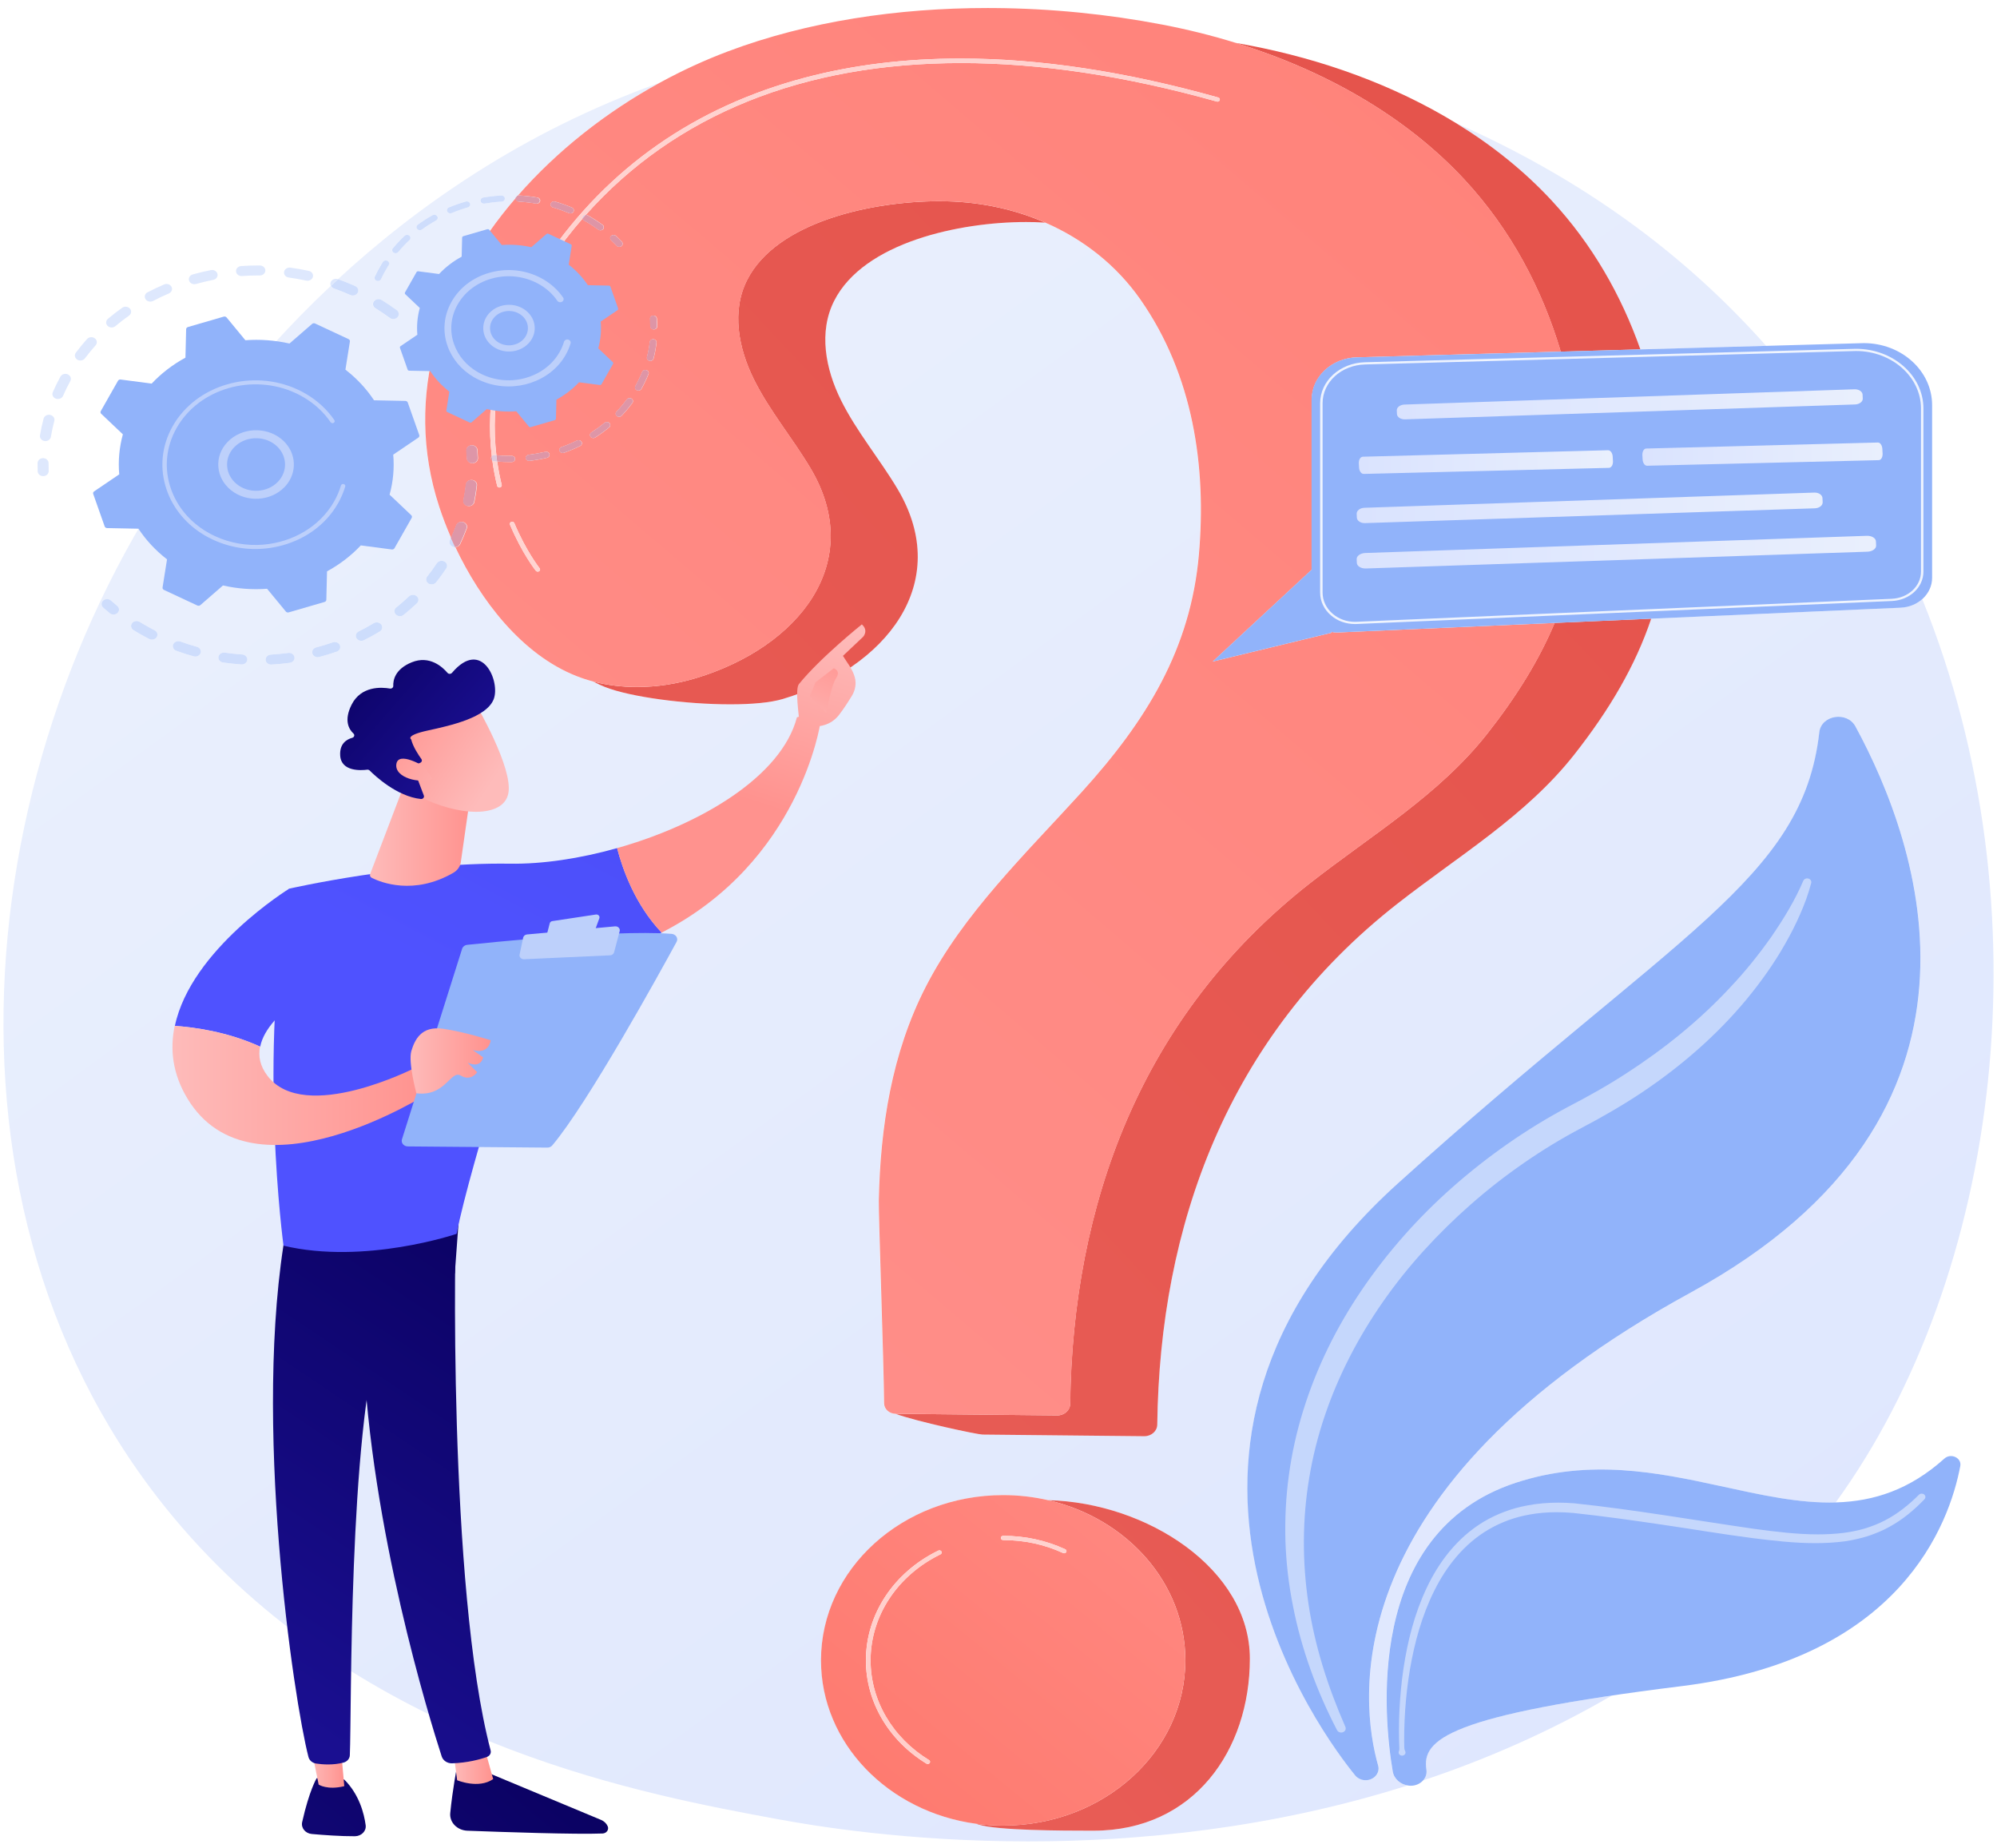 <svg width="187" height="173" viewBox="0 0 187 173" fill="none" xmlns="http://www.w3.org/2000/svg">
<path d="M96.276 172.393C84.975 172.393 76.341 170.96 72.898 170.326C60.411 168.025 36.273 163.58 18.822 144.968C-7.58 116.81 -3.469 72.448 17.01 43.164C18.613 40.872 23.155 34.116 30.976 26.763C31.03 26.871 31.128 26.961 31.259 27.006C31.774 27.19 32.289 27.396 32.788 27.62C32.861 27.653 32.939 27.668 33.016 27.668C33.187 27.668 33.352 27.591 33.449 27.455C33.46 27.44 33.47 27.424 33.479 27.407C33.605 27.175 33.5 26.894 33.245 26.78C32.723 26.547 32.185 26.331 31.647 26.139C38.9 19.451 48.851 12.364 61.761 7.748C56.727 10.505 52.131 14.127 48.459 18.331C48.377 18.369 48.315 18.438 48.293 18.523C41.258 26.674 37.696 36.983 41.103 47.417C41.414 48.367 41.789 49.355 42.228 50.357C42.196 50.428 42.163 50.499 42.129 50.569C42.016 50.807 42.137 51.083 42.399 51.185C42.465 51.211 42.534 51.223 42.603 51.223C42.609 51.223 42.616 51.223 42.622 51.223C44.96 56.177 48.819 61.258 53.95 63.288C54.472 63.494 55.007 63.668 55.552 63.81C55.891 63.994 56.255 64.163 56.647 64.318C59.024 65.258 64.18 65.94 68.382 65.94C70.372 65.94 72.147 65.787 73.313 65.436C82.951 62.534 89.286 54.592 84.044 45.784C82.366 42.963 80.193 40.387 78.744 37.463C77.294 34.54 76.633 31.07 78.111 28.158C80.89 22.685 89.847 20.786 96.089 20.786C96.365 20.786 96.634 20.79 96.898 20.797C97.222 20.807 97.544 20.821 97.864 20.842C101.451 22.405 104.539 24.848 106.77 28.038C111.717 35.111 112.97 43.715 112.246 51.927C111.471 60.714 107.386 67.423 101.264 74.164C95.993 79.966 90.189 85.537 86.686 92.351C83.47 98.607 82.419 105.538 82.274 112.382C82.245 113.708 82.738 127.56 82.769 131.379C82.774 131.918 83.252 132.354 83.847 132.36C85.839 133.09 91.516 134.302 92.005 134.307C95.11 134.339 103.903 134.428 107.139 134.461C107.143 134.461 107.148 134.461 107.153 134.461C107.813 134.461 108.353 133.981 108.361 133.382C108.591 114.801 114.893 97.088 130.845 84.609C136.65 80.069 142.901 76.371 147.414 70.64C150.703 66.464 153.14 62.321 154.615 57.922L177.987 56.893C178.773 56.858 179.478 56.56 180.001 56.094C191.748 85.116 187.342 119.357 171.898 140.659C171.702 140.665 171.504 140.668 171.306 140.668C168.026 140.668 164.627 139.895 161.075 139.123C157.523 138.35 153.818 137.577 149.924 137.577C147.354 137.577 144.702 137.914 141.958 138.809C127.628 143.487 129.604 161.127 130.408 165.847C130.521 166.512 131.085 167.033 131.807 167.158C119.032 171.207 106.551 172.393 96.276 172.393V172.393ZM91.432 170.747C91.501 170.77 91.57 170.793 91.641 170.816C93.352 171.377 99.636 171.392 102.034 171.392C102.172 171.392 102.297 171.392 102.407 171.392C111.828 171.392 117.05 163.833 117.05 155.289C117.05 146.902 107.433 140.675 98.168 140.45C96.818 140.139 95.406 139.973 93.95 139.973C84.528 139.973 76.892 146.9 76.892 155.443C76.892 163.211 83.205 169.642 91.432 170.747ZM172.161 67.105C171.314 67.105 170.473 67.629 170.367 68.558C168.795 82.399 156.976 87.236 130.903 110.792C103.437 135.607 124.074 162.754 126.913 166.223C127.107 166.461 127.397 166.616 127.721 166.656C127.778 166.663 127.835 166.666 127.89 166.666C128.665 166.666 129.257 165.999 129.056 165.291C127.427 159.56 124.665 139.391 158.361 120.992C188.908 104.313 179.678 78.901 173.753 68.011C173.416 67.391 172.787 67.105 172.161 67.105V67.105ZM27.065 61.123C27.04 61.123 27.014 61.125 26.988 61.128C26.447 61.201 25.896 61.254 25.352 61.285C25.067 61.301 24.851 61.523 24.869 61.781C24.887 62.03 25.114 62.22 25.384 62.22C25.395 62.22 25.406 62.22 25.417 62.219C25.99 62.186 26.57 62.131 27.14 62.054C27.292 62.034 27.419 61.955 27.497 61.846C27.563 61.754 27.594 61.64 27.575 61.523C27.537 61.29 27.316 61.123 27.065 61.123V61.123ZM20.963 61.094C20.714 61.094 20.494 61.258 20.454 61.488C20.409 61.743 20.601 61.984 20.882 62.024C21.45 62.106 22.029 62.168 22.603 62.206C22.616 62.207 22.629 62.208 22.642 62.208C22.821 62.208 22.982 62.123 23.074 61.993C23.12 61.93 23.149 61.855 23.156 61.773C23.177 61.515 22.964 61.291 22.679 61.272C22.134 61.236 21.584 61.178 21.045 61.1C21.017 61.096 20.99 61.094 20.963 61.094V61.094ZM31.344 60.104C31.283 60.104 31.22 60.114 31.159 60.136C30.649 60.313 30.124 60.473 29.6 60.611C29.326 60.683 29.169 60.943 29.248 61.192C29.314 61.397 29.52 61.529 29.744 61.529C29.791 61.529 29.84 61.523 29.888 61.511C30.44 61.365 30.992 61.197 31.529 61.01C31.635 60.973 31.72 60.908 31.777 60.828C31.864 60.707 31.888 60.55 31.826 60.405C31.747 60.219 31.552 60.104 31.344 60.104ZM16.697 60.026C16.492 60.026 16.298 60.137 16.218 60.32C16.112 60.56 16.241 60.833 16.505 60.929C17.04 61.122 17.589 61.298 18.139 61.449C18.189 61.463 18.24 61.47 18.29 61.47C18.463 61.47 18.627 61.39 18.722 61.257C18.748 61.221 18.769 61.181 18.783 61.138C18.866 60.891 18.712 60.629 18.44 60.554C17.918 60.41 17.396 60.243 16.888 60.059C16.826 60.036 16.761 60.026 16.697 60.026V60.026ZM35.275 58.265C35.177 58.265 35.077 58.29 34.989 58.343C34.536 58.617 34.062 58.877 33.583 59.116C33.333 59.24 33.241 59.525 33.379 59.752C33.473 59.907 33.649 59.995 33.832 59.995C33.916 59.995 34.001 59.975 34.08 59.936C34.585 59.685 35.083 59.411 35.561 59.123C35.621 59.087 35.671 59.041 35.708 58.989C35.817 58.837 35.823 58.635 35.705 58.474C35.606 58.338 35.442 58.265 35.275 58.265V58.265ZM12.792 58.139C12.627 58.139 12.465 58.211 12.365 58.344C12.198 58.558 12.265 58.849 12.501 58.994C12.627 59.072 12.754 59.148 12.882 59.224C13.236 59.433 13.602 59.635 13.971 59.824C14.051 59.865 14.138 59.885 14.225 59.885C14.395 59.885 14.56 59.809 14.658 59.672C14.663 59.664 14.669 59.656 14.674 59.648C14.815 59.423 14.727 59.137 14.479 59.009C14.129 58.829 13.781 58.638 13.444 58.439C13.322 58.368 13.202 58.294 13.082 58.22C12.993 58.165 12.892 58.139 12.792 58.139V58.139ZM38.665 55.689C38.529 55.689 38.393 55.738 38.292 55.835C37.915 56.192 37.516 56.54 37.106 56.869C36.893 57.04 36.873 57.336 37.061 57.53C37.163 57.634 37.305 57.688 37.449 57.688C37.57 57.688 37.692 57.648 37.79 57.57C38.222 57.224 38.642 56.858 39.038 56.481C39.061 56.459 39.081 56.437 39.098 56.412C39.23 56.227 39.204 55.977 39.022 55.819C38.922 55.732 38.793 55.689 38.665 55.689V55.689ZM10.034 56.087C9.901 56.087 9.767 56.134 9.666 56.227C9.466 56.413 9.469 56.708 9.673 56.89C9.874 57.069 10.081 57.246 10.289 57.416C10.388 57.497 10.512 57.538 10.635 57.538C10.776 57.538 10.916 57.485 11.018 57.383C11.037 57.364 11.054 57.344 11.069 57.324C11.204 57.134 11.172 56.878 10.982 56.722C10.784 56.56 10.587 56.392 10.396 56.221C10.296 56.132 10.165 56.087 10.034 56.087ZM41.349 52.499C41.174 52.499 41.003 52.58 40.907 52.726C40.621 53.155 40.317 53.573 40 53.972C39.833 54.181 39.885 54.474 40.116 54.625C40.208 54.685 40.313 54.714 40.418 54.714C40.578 54.714 40.736 54.647 40.837 54.52C41.034 54.273 41.227 54.017 41.412 53.759C41.541 53.579 41.667 53.395 41.791 53.209C41.938 52.988 41.86 52.7 41.616 52.567C41.532 52.521 41.44 52.499 41.349 52.499V52.499ZM35.426 28.003C35.261 28.003 35.098 28.074 34.998 28.208L34.993 28.216C34.84 28.429 34.903 28.715 35.136 28.858C35.597 29.142 36.049 29.446 36.479 29.761C36.575 29.832 36.69 29.866 36.804 29.866C36.955 29.866 37.104 29.807 37.206 29.692C37.218 29.679 37.228 29.666 37.238 29.652C37.38 29.454 37.337 29.186 37.13 29.034C36.676 28.701 36.2 28.381 35.715 28.084C35.626 28.029 35.526 28.003 35.426 28.003V28.003ZM36.111 24.381C36 24.381 35.893 24.433 35.837 24.526C35.8 24.584 35.763 24.643 35.727 24.702C35.488 25.092 35.27 25.497 35.081 25.904C35.012 26.052 35.088 26.221 35.25 26.283C35.29 26.299 35.332 26.306 35.374 26.306C35.48 26.306 35.582 26.258 35.641 26.175C35.651 26.161 35.66 26.146 35.668 26.13C35.849 25.741 36.057 25.356 36.285 24.982C36.32 24.925 36.354 24.87 36.389 24.816C36.477 24.677 36.425 24.501 36.273 24.42C36.222 24.394 36.166 24.381 36.111 24.381V24.381ZM38.105 21.984C38.022 21.984 37.939 22.014 37.876 22.072C37.484 22.438 37.113 22.832 36.773 23.241C36.669 23.371 36.695 23.55 36.836 23.647C36.893 23.686 36.961 23.705 37.027 23.705C37.123 23.705 37.219 23.665 37.282 23.59C37.607 23.199 37.961 22.823 38.334 22.474C38.348 22.46 38.361 22.446 38.373 22.43C38.454 22.317 38.438 22.163 38.327 22.066C38.265 22.011 38.185 21.984 38.105 21.984ZM40.683 20.103C40.626 20.103 40.568 20.117 40.515 20.147C40.035 20.416 39.569 20.715 39.13 21.035C38.993 21.136 38.972 21.317 39.082 21.442C39.145 21.512 39.237 21.549 39.331 21.549C39.401 21.549 39.471 21.529 39.53 21.486C39.949 21.18 40.393 20.895 40.851 20.639C40.893 20.616 40.926 20.585 40.951 20.55C41.016 20.46 41.021 20.339 40.954 20.241C40.894 20.152 40.79 20.103 40.683 20.103V20.103ZM43.69 18.852C43.658 18.852 43.626 18.857 43.594 18.866C43.056 19.021 42.524 19.207 42.011 19.421C41.851 19.487 41.781 19.659 41.854 19.804C41.908 19.91 42.024 19.973 42.144 19.973C42.189 19.973 42.234 19.964 42.277 19.947C42.766 19.743 43.274 19.565 43.787 19.417C43.86 19.396 43.919 19.353 43.958 19.299C44.008 19.229 44.024 19.14 43.995 19.053C43.951 18.931 43.826 18.852 43.69 18.852V18.852ZM46.945 18.301C46.938 18.301 46.931 18.301 46.925 18.301C46.361 18.332 45.794 18.396 45.24 18.491C45.067 18.52 44.954 18.671 44.985 18.828C45.014 18.967 45.148 19.064 45.298 19.064C45.318 19.064 45.338 19.062 45.358 19.059C45.886 18.969 46.426 18.908 46.964 18.878C47.069 18.872 47.158 18.821 47.212 18.747C47.248 18.697 47.267 18.636 47.263 18.572C47.252 18.418 47.112 18.301 46.945 18.301V18.301ZM133.247 166.69C133.491 166.419 133.619 166.06 133.559 165.676C133.166 163.161 135.076 161.08 150.943 158.736C145.122 162.122 139.158 164.719 133.247 166.69V166.69ZM153.6 32.709C151.814 27.65 149.098 22.88 145.308 18.789C142.708 15.983 139.668 13.562 136.328 11.518C142.625 14.294 148.595 17.734 154.019 21.855C158.244 25.065 162.024 28.595 165.382 32.379L153.6 32.709" fill="url(#paint0_linear_381_8109)"/>
<path d="M127.714 166.656C127.39 166.616 127.1 166.461 126.906 166.223C124.067 162.754 103.43 135.607 130.896 110.792C156.969 87.235 168.788 82.398 170.36 68.557C170.544 66.942 172.953 66.553 173.746 68.01C179.671 78.901 188.901 104.312 158.354 120.992C124.658 139.391 127.42 159.559 129.049 165.291C129.265 166.049 128.569 166.761 127.714 166.656Z" fill="#91B3FA"/>
<path d="M131.909 167.172C131.143 167.077 130.535 166.541 130.417 165.847C129.612 161.127 127.637 143.487 141.966 138.809C148.868 136.557 155.187 137.84 161.084 139.123C168.666 140.772 175.549 142.421 182.072 136.555C182.682 136.007 183.708 136.485 183.562 137.253C182.53 142.7 177.933 155.318 157.481 157.856C135.59 160.574 133.126 162.851 133.568 165.676C133.704 166.547 132.87 167.29 131.909 167.172Z" fill="#91B3FA"/>
<path d="M125.59 162.204C125.428 162.204 125.275 162.12 125.202 161.982C123.293 158.308 121.867 154.402 121.078 150.369C120.674 148.354 120.436 146.308 120.367 144.255C120.313 142.201 120.409 140.139 120.694 138.095C121.242 134.005 122.515 129.997 124.347 126.225C126.185 122.45 128.613 118.925 131.449 115.709C134.285 112.489 137.574 109.608 141.171 107.091C142.973 105.835 144.857 104.674 146.824 103.63C148.749 102.628 150.577 101.61 152.347 100.451C155.881 98.162 159.146 95.52 161.956 92.504C163.378 91.009 164.666 89.409 165.843 87.742C166.996 86.071 168.074 84.308 168.849 82.485L168.859 82.461C168.919 82.321 169.067 82.234 169.223 82.234C169.27 82.234 169.317 82.243 169.363 82.258C169.547 82.323 169.646 82.5 169.602 82.669C169.334 83.696 168.979 84.66 168.554 85.616C168.138 86.572 167.658 87.503 167.135 88.415C166.099 90.244 164.857 91.975 163.496 93.623C160.756 96.912 157.441 99.801 153.788 102.251C151.966 103.469 150.018 104.589 148.092 105.6C146.217 106.586 144.413 107.69 142.686 108.885C139.227 111.274 136.091 114.047 133.323 117.087C127.805 123.172 123.89 130.515 122.601 138.334C121.944 142.234 121.936 146.227 122.528 150.16C123.114 154.098 124.351 157.954 125.983 161.672C126.072 161.871 125.966 162.096 125.747 162.176C125.696 162.195 125.642 162.204 125.59 162.204" fill="#C5D7FC"/>
<path d="M131.291 164.365C131.175 164.365 131.062 164.308 131.005 164.207C130.962 164.132 130.958 164.049 130.987 163.975L130.989 163.97C131.056 163.799 131.035 163.64 131.029 163.477L131.012 162.99L131 162.018C131.001 161.369 131.016 160.721 131.047 160.074C131.112 158.779 131.233 157.485 131.424 156.198C131.813 153.628 132.456 151.065 133.6 148.651C134.731 146.254 136.444 143.963 138.931 142.467C140.169 141.732 141.566 141.209 143.014 140.943C143.969 140.761 144.941 140.68 145.91 140.68C146.41 140.68 146.907 140.702 147.402 140.741C153.101 141.341 158.686 142.331 164.286 143.136C166.265 143.403 168.263 143.65 170.234 143.65C171.043 143.65 171.847 143.609 172.643 143.51C173.324 143.42 173.995 143.285 174.646 143.095C175.29 142.891 175.924 142.652 176.515 142.338C177.706 141.721 178.753 140.878 179.689 139.942L179.692 139.939C179.76 139.871 179.855 139.836 179.95 139.836C180.033 139.836 180.116 139.863 180.183 139.918C180.323 140.033 180.335 140.229 180.212 140.358C179.264 141.348 178.18 142.263 176.913 142.952C176.285 143.303 175.606 143.576 174.915 143.809C174.216 144.028 173.499 144.187 172.775 144.297C171.842 144.421 170.911 144.471 169.985 144.471C168.015 144.471 166.064 144.243 164.145 144.004C161.315 143.639 158.521 143.163 155.717 142.752C152.922 142.339 150.094 141.94 147.311 141.644C146.8 141.599 146.287 141.575 145.775 141.575C144.91 141.575 144.049 141.644 143.208 141.798C141.866 142.033 140.583 142.503 139.435 143.169C137.121 144.506 135.443 146.631 134.303 148.933C133.15 151.246 132.465 153.75 132.03 156.277C131.816 157.543 131.67 158.819 131.581 160.1C131.538 160.74 131.509 161.38 131.495 162.022L131.488 162.984L131.494 163.464C131.499 163.623 131.491 163.787 131.577 163.938C131.659 164.081 131.598 164.258 131.44 164.332C131.392 164.354 131.342 164.365 131.291 164.365" fill="#C5D7FC"/>
<path d="M107.158 134.461C107.153 134.461 107.148 134.461 107.144 134.461C103.908 134.428 95.115 134.339 92.01 134.307C91.521 134.302 85.844 133.09 83.852 132.36C83.852 132.36 83.852 132.36 83.853 132.36C86.957 132.392 95.75 132.481 98.986 132.513C98.991 132.514 98.995 132.514 99 132.514C99.66 132.514 100.2 132.034 100.208 131.435C100.438 112.855 106.74 95.141 122.692 82.662C128.497 78.122 134.748 74.424 139.261 68.693C141.96 65.266 144.086 61.861 145.576 58.319L154.62 57.922C153.145 62.321 150.708 66.463 147.419 70.64C142.906 76.371 136.654 80.069 130.85 84.609C114.898 97.088 108.596 114.801 108.366 133.381C108.358 133.981 107.818 134.461 107.158 134.461V134.461ZM68.387 65.94C64.185 65.94 59.029 65.258 56.652 64.318C56.26 64.163 55.896 63.993 55.557 63.81C56.878 64.156 58.255 64.318 59.639 64.318C61.507 64.318 63.387 64.023 65.16 63.489C74.799 60.587 81.133 52.644 75.892 43.837C74.213 41.016 72.04 38.44 70.591 35.516C69.142 32.593 68.481 29.123 69.958 26.211C72.737 20.738 81.694 18.839 87.936 18.839C88.212 18.839 88.481 18.843 88.745 18.85C91.976 18.939 95.073 19.623 97.869 20.842C97.549 20.821 97.227 20.806 96.903 20.797C96.639 20.79 96.37 20.786 96.094 20.786C89.852 20.786 80.895 22.685 78.116 28.158C76.638 31.07 77.299 34.54 78.749 37.463C80.198 40.386 82.371 42.963 84.049 45.783C89.291 54.592 82.957 62.534 73.318 65.436C72.152 65.787 70.377 65.94 68.387 65.94V65.94ZM146.147 32.919C144.405 27.062 141.479 21.51 137.155 16.842C131.573 10.816 123.96 6.566 115.712 4.016C116.134 4.09 116.553 4.167 116.97 4.247C123.836 5.559 130.536 7.97 136.333 11.518C139.673 13.562 142.713 15.982 145.313 18.789C149.103 22.88 151.819 27.65 153.605 32.709L146.147 32.919Z" fill="url(#paint1_linear_381_8109)"/>
<path d="M102.022 171.392C99.624 171.392 93.34 171.377 91.629 170.816C91.558 170.793 91.489 170.769 91.42 170.746C92.242 170.856 93.082 170.913 93.938 170.913C103.359 170.913 110.996 163.987 110.996 155.443C110.996 148.22 105.537 142.152 98.156 140.45C107.421 140.674 117.038 146.901 117.038 155.289C117.038 163.833 111.816 171.392 102.395 171.392C102.285 171.392 102.16 171.392 102.022 171.392" fill="url(#paint2_linear_381_8109)"/>
<path d="M99.012 132.514C99.008 132.514 99.004 132.514 98.999 132.514C95.763 132.481 86.969 132.392 83.865 132.36C83.865 132.36 83.865 132.36 83.864 132.36C83.27 132.354 82.791 131.918 82.787 131.379C82.755 127.56 82.263 113.708 82.291 112.382C82.436 105.538 83.487 98.607 86.704 92.351C90.206 85.537 96.01 79.966 101.282 74.163C107.404 67.423 111.488 60.714 112.264 51.927C112.987 43.715 111.734 35.111 106.787 28.038C104.556 24.847 101.468 22.405 97.882 20.842C95.086 19.623 91.989 18.939 88.758 18.85C88.493 18.843 88.224 18.839 87.949 18.839C81.706 18.839 72.749 20.738 69.971 26.211C68.493 29.123 69.154 32.593 70.603 35.516C72.053 38.44 74.226 41.016 75.904 43.837C81.146 52.644 74.811 60.587 65.173 63.489C63.4 64.023 61.519 64.318 59.651 64.318C58.267 64.318 56.891 64.156 55.569 63.81C55.024 63.668 54.49 63.494 53.967 63.288C48.837 61.258 44.978 56.177 42.639 51.223C42.804 51.217 42.96 51.139 43.053 51.01C43.069 50.989 43.083 50.965 43.095 50.94C43.322 50.46 43.531 49.967 43.713 49.473C43.804 49.227 43.658 48.962 43.387 48.88C43.333 48.863 43.278 48.855 43.224 48.855C43.007 48.855 42.805 48.979 42.734 49.175C42.588 49.572 42.423 49.969 42.246 50.357C41.806 49.355 41.431 48.367 41.121 47.417C37.714 36.983 41.275 26.674 48.31 18.522C48.306 18.538 48.303 18.554 48.302 18.571C48.291 18.731 48.425 18.868 48.601 18.878C49.138 18.908 49.679 18.969 50.208 19.059C50.228 19.062 50.247 19.064 50.267 19.064C50.376 19.064 50.476 19.013 50.534 18.933C50.556 18.901 50.572 18.866 50.58 18.828C50.612 18.671 50.498 18.52 50.325 18.491C49.771 18.396 49.204 18.332 48.64 18.3C48.633 18.3 48.627 18.3 48.62 18.3C48.568 18.3 48.52 18.311 48.477 18.331C52.148 14.127 56.744 10.505 61.779 7.748C63.846 6.616 65.988 5.63 68.17 4.809C75.651 1.994 84.083 0.75 92.469 0.75C92.671 0.75 92.874 0.751 93.077 0.752C98.443 0.79 103.78 1.335 108.825 2.3C111.154 2.745 113.463 3.317 115.724 4.016C123.972 6.566 131.585 10.816 137.167 16.842C141.492 21.51 144.418 27.062 146.16 32.919L127.06 33.455C124.706 33.521 122.834 35.271 122.834 37.407V53.333L113.562 61.934L124.684 59.24L124.658 59.157C124.833 59.194 125.016 59.214 125.203 59.214C125.242 59.214 125.281 59.213 125.32 59.212L145.588 58.32C144.098 61.862 141.972 65.266 139.273 68.693C134.76 74.424 128.509 78.122 122.705 82.662C106.753 95.141 100.451 112.855 100.22 131.435C100.213 132.034 99.672 132.514 99.012 132.514V132.514ZM47.959 48.848C47.933 48.848 47.907 48.852 47.881 48.861C47.767 48.9 47.711 49.015 47.755 49.117C48.898 51.83 50.127 53.371 50.178 53.435C50.222 53.488 50.288 53.516 50.356 53.516C50.4 53.516 50.446 53.504 50.485 53.478C50.582 53.413 50.604 53.289 50.532 53.2C50.52 53.185 49.284 51.635 48.163 48.975C48.13 48.896 48.047 48.848 47.959 48.848V48.848ZM44.154 44.932C43.892 44.932 43.669 45.112 43.642 45.353C43.586 45.846 43.507 46.343 43.406 46.83C43.353 47.084 43.538 47.328 43.819 47.376C43.851 47.382 43.883 47.384 43.915 47.384C44.091 47.384 44.253 47.302 44.347 47.171C44.382 47.121 44.408 47.065 44.421 47.002C44.527 46.49 44.61 45.966 44.668 45.448C44.697 45.19 44.49 44.961 44.207 44.935C44.189 44.933 44.171 44.932 44.154 44.932V44.932ZM46.106 43.13C46.221 43.973 46.376 44.759 46.554 45.484C46.576 45.577 46.667 45.64 46.767 45.64C46.783 45.64 46.799 45.639 46.815 45.635C46.933 45.612 47.008 45.506 46.981 45.399C46.816 44.721 46.67 43.99 46.558 43.209C46.96 43.241 47.367 43.257 47.772 43.257C47.822 43.257 47.872 43.257 47.923 43.257C48.034 43.255 48.13 43.203 48.187 43.125C48.22 43.079 48.239 43.024 48.238 42.964C48.236 42.806 48.094 42.678 47.919 42.678C47.918 42.678 47.917 42.678 47.915 42.678C47.865 42.679 47.816 42.679 47.766 42.679C47.337 42.679 46.907 42.66 46.482 42.622C45.929 37.896 46.662 31.512 51.507 24.413C52.462 23.014 53.483 21.692 54.564 20.45C54.578 20.529 54.629 20.604 54.711 20.649C54.791 20.695 54.871 20.74 54.949 20.787C55.322 21.006 55.686 21.246 56.032 21.498C56.092 21.541 56.162 21.562 56.232 21.562C56.325 21.562 56.417 21.526 56.481 21.455C56.488 21.447 56.494 21.439 56.5 21.43C56.588 21.308 56.561 21.142 56.432 21.048C56.069 20.783 55.687 20.532 55.297 20.302C55.214 20.253 55.131 20.206 55.047 20.159C54.997 20.13 54.942 20.117 54.887 20.117C54.876 20.117 54.866 20.118 54.855 20.119C63.223 10.715 75.246 5.903 90 5.903C97.343 5.903 105.363 7.095 113.944 9.506C113.966 9.512 113.987 9.515 114.008 9.515C114.101 9.515 114.189 9.46 114.218 9.376C114.253 9.271 114.189 9.159 114.073 9.127C105.422 6.696 97.356 5.479 89.948 5.479C84.753 5.479 79.881 6.078 75.358 7.276C65.095 9.997 56.945 15.692 51.136 24.204C46.213 31.415 45.481 37.904 46.051 42.702C46.009 42.745 45.98 42.8 45.973 42.862C45.959 42.971 46.014 43.072 46.106 43.13V43.13ZM44.196 41.687C44.183 41.687 44.169 41.687 44.156 41.688C43.872 41.708 43.659 41.933 43.681 42.191C43.702 42.434 43.717 42.679 43.727 42.919C43.737 43.172 43.966 43.37 44.242 43.37C44.249 43.37 44.255 43.37 44.262 43.37C44.436 43.364 44.588 43.28 44.676 43.157C44.732 43.078 44.763 42.985 44.759 42.885C44.749 42.632 44.732 42.374 44.711 42.118C44.689 41.873 44.463 41.687 44.196 41.687V41.687ZM51.148 42.289C51.121 42.289 51.095 42.292 51.068 42.299C50.554 42.419 50.028 42.512 49.505 42.575C49.33 42.596 49.207 42.742 49.231 42.9C49.252 43.045 49.389 43.151 49.546 43.151C49.56 43.151 49.574 43.15 49.588 43.148C50.138 43.082 50.69 42.985 51.227 42.858C51.308 42.84 51.373 42.794 51.415 42.736C51.462 42.671 51.48 42.588 51.457 42.506C51.419 42.376 51.29 42.289 51.148 42.289V42.289ZM54.178 41.211C54.127 41.211 54.075 41.222 54.027 41.245C53.562 41.474 53.076 41.678 52.583 41.853C52.419 41.911 52.337 42.079 52.402 42.227C52.451 42.342 52.572 42.411 52.699 42.411C52.738 42.411 52.777 42.405 52.815 42.392C53.332 42.208 53.841 41.993 54.33 41.755C54.378 41.731 54.417 41.697 54.446 41.658C54.507 41.572 54.516 41.459 54.459 41.363C54.401 41.266 54.292 41.211 54.178 41.211V41.211ZM56.835 39.506C56.759 39.506 56.682 39.53 56.621 39.581C56.227 39.904 55.81 40.208 55.379 40.485C55.235 40.578 55.201 40.758 55.303 40.889C55.366 40.968 55.464 41.011 55.564 41.011C55.627 41.011 55.692 40.993 55.748 40.957C56.2 40.667 56.638 40.348 57.049 40.009C57.07 39.992 57.088 39.972 57.102 39.952C57.179 39.845 57.17 39.699 57.071 39.6C57.008 39.538 56.922 39.506 56.835 39.506V39.506ZM58.958 37.268C58.855 37.268 58.755 37.312 58.693 37.396C58.399 37.796 58.075 38.183 57.73 38.546C57.617 38.667 57.631 38.849 57.764 38.953C57.824 39.001 57.898 39.023 57.972 39.023C58.061 39.023 58.151 38.99 58.214 38.923C58.575 38.542 58.914 38.137 59.223 37.718L59.226 37.715C59.321 37.582 59.281 37.404 59.135 37.317C59.081 37.284 59.02 37.268 58.958 37.268V37.268ZM60.432 34.633C60.301 34.633 60.179 34.706 60.132 34.823C59.95 35.274 59.737 35.72 59.498 36.149C59.418 36.291 59.481 36.465 59.638 36.537C59.684 36.558 59.734 36.569 59.782 36.569C59.887 36.569 59.989 36.521 60.049 36.437C60.055 36.428 60.061 36.42 60.066 36.41C60.318 35.961 60.541 35.494 60.731 35.021C60.791 34.871 60.706 34.705 60.54 34.651C60.504 34.638 60.468 34.633 60.432 34.633V34.633ZM61.163 31.755C61.002 31.755 60.863 31.865 60.846 32.014C60.791 32.491 60.702 32.97 60.583 33.438C60.544 33.594 60.651 33.749 60.822 33.785C60.847 33.79 60.87 33.792 60.894 33.792C61.002 33.792 61.103 33.742 61.161 33.661C61.181 33.633 61.196 33.602 61.205 33.568C61.33 33.077 61.422 32.574 61.48 32.074C61.498 31.915 61.371 31.773 61.196 31.756C61.185 31.755 61.174 31.755 61.163 31.755V31.755ZM61.196 29.541C61.187 29.541 61.179 29.542 61.171 29.543C60.995 29.555 60.864 29.694 60.877 29.853C60.897 30.084 60.91 30.322 60.914 30.558C60.918 30.715 61.06 30.841 61.233 30.841C61.236 30.841 61.237 30.841 61.24 30.841C61.349 30.839 61.445 30.788 61.501 30.71C61.534 30.663 61.553 30.607 61.553 30.547C61.547 30.299 61.534 30.051 61.513 29.808C61.5 29.657 61.361 29.541 61.196 29.541V29.541ZM57.457 21.998C57.377 21.998 57.297 22.025 57.235 22.08C57.108 22.191 57.105 22.374 57.228 22.489C57.407 22.657 57.583 22.832 57.752 23.01C57.815 23.076 57.904 23.111 57.994 23.111C58.067 23.111 58.141 23.087 58.201 23.041C58.225 23.023 58.245 23.002 58.261 22.979C58.336 22.874 58.33 22.733 58.236 22.633C58.059 22.447 57.874 22.263 57.686 22.086C57.623 22.028 57.54 21.998 57.457 21.998V21.998ZM51.875 18.855C51.74 18.855 51.615 18.934 51.572 19.056C51.517 19.208 51.609 19.371 51.778 19.419C52.289 19.568 52.796 19.748 53.286 19.953C53.329 19.971 53.374 19.98 53.419 19.98C53.525 19.98 53.627 19.932 53.687 19.848C53.695 19.837 53.702 19.825 53.709 19.812C53.783 19.667 53.713 19.495 53.553 19.428C53.04 19.213 52.508 19.024 51.972 18.869C51.94 18.86 51.907 18.855 51.875 18.855" fill="url(#paint3_linear_381_8109)"/>
<path d="M93.937 170.915C93.081 170.915 92.241 170.858 91.419 170.747C83.192 169.643 76.879 163.212 76.879 155.444C76.879 146.9 84.515 139.974 93.937 139.974C95.393 139.974 96.805 140.14 98.154 140.451C105.536 142.153 110.995 148.221 110.995 155.444C110.995 163.988 103.358 170.915 93.937 170.915V170.915ZM87.963 145.146C87.928 145.146 87.892 145.154 87.859 145.17C83.68 147.208 81.083 151.144 81.083 155.444C81.083 159.323 83.201 162.936 86.75 165.111C86.787 165.133 86.83 165.144 86.872 165.144C86.943 165.144 87.012 165.114 87.054 165.057C87.122 164.967 87.095 164.843 86.995 164.781C83.567 162.681 81.52 159.191 81.52 155.444C81.52 151.291 84.029 147.488 88.067 145.519C88.174 145.468 88.213 145.347 88.156 145.251C88.116 145.184 88.041 145.146 87.963 145.146V145.146ZM93.937 143.787C93.816 143.787 93.718 143.876 93.718 143.986C93.718 144.095 93.816 144.184 93.937 144.184C95.91 144.184 97.798 144.592 99.546 145.396C99.577 145.411 99.611 145.418 99.644 145.418C99.724 145.418 99.801 145.378 99.84 145.308C99.894 145.211 99.852 145.091 99.744 145.042C97.933 144.209 95.98 143.787 93.937 143.787Z" fill="url(#paint4_linear_381_8109)"/>
<path d="M46.766 45.641C46.666 45.641 46.575 45.578 46.553 45.485C46.376 44.759 46.221 43.973 46.105 43.131C46.148 43.158 46.198 43.176 46.254 43.182C46.355 43.192 46.456 43.202 46.557 43.209C46.669 43.99 46.815 44.722 46.98 45.399C47.007 45.506 46.932 45.612 46.814 45.636C46.798 45.639 46.782 45.641 46.766 45.641V45.641ZM46.05 42.703C45.48 37.904 46.213 31.415 51.135 24.204C56.944 15.693 65.094 9.998 75.357 7.277C79.88 6.078 84.752 5.479 89.947 5.479C97.356 5.479 105.421 6.697 114.072 9.127C114.188 9.16 114.253 9.271 114.217 9.376C114.188 9.461 114.101 9.516 114.007 9.516C113.986 9.516 113.965 9.513 113.943 9.507C105.362 7.095 97.342 5.903 89.999 5.903C75.246 5.903 63.223 10.716 54.854 20.119C54.756 20.128 54.663 20.177 54.607 20.252C54.565 20.314 54.552 20.384 54.563 20.45C53.482 21.693 52.462 23.014 51.507 24.413C46.661 31.512 45.928 37.897 46.481 42.622C46.429 42.617 46.376 42.612 46.324 42.607C46.312 42.606 46.3 42.606 46.289 42.606C46.196 42.606 46.109 42.642 46.05 42.703" fill="url(#paint5_linear_381_8109)"/>
<path d="M50.352 53.518C50.284 53.518 50.218 53.49 50.175 53.437C50.123 53.373 48.894 51.832 47.751 49.119C47.708 49.017 47.764 48.902 47.877 48.863C47.903 48.854 47.929 48.85 47.955 48.85C48.043 48.85 48.127 48.898 48.16 48.977C49.281 51.637 50.516 53.187 50.528 53.202C50.6 53.291 50.578 53.415 50.481 53.48C50.442 53.506 50.397 53.518 50.352 53.518" fill="url(#paint6_linear_381_8109)"/>
<path d="M99.653 145.418C99.62 145.418 99.586 145.411 99.554 145.397C97.806 144.592 95.919 144.185 93.945 144.185C93.824 144.185 93.726 144.096 93.726 143.986C93.726 143.876 93.824 143.787 93.945 143.787C95.989 143.787 97.942 144.21 99.752 145.042C99.861 145.092 99.903 145.211 99.848 145.309C99.81 145.378 99.733 145.418 99.653 145.418Z" fill="url(#paint7_linear_381_8109)"/>
<path d="M86.877 165.145C86.834 165.145 86.792 165.133 86.754 165.111C83.206 162.936 81.087 159.323 81.087 155.444C81.087 151.145 83.684 147.208 87.864 145.17C87.897 145.154 87.933 145.146 87.968 145.146C88.046 145.146 88.121 145.184 88.16 145.251C88.218 145.347 88.178 145.468 88.071 145.52C84.033 147.488 81.525 151.291 81.525 155.444C81.525 159.191 83.572 162.681 86.999 164.782C87.099 164.843 87.126 164.967 87.058 165.057C87.016 165.114 86.947 165.145 86.877 165.145" fill="url(#paint8_linear_381_8109)"/>
<path d="M4.255 41.297C4.23 41.297 4.204 41.295 4.178 41.291C3.896 41.253 3.702 41.014 3.744 40.759C3.831 40.235 3.945 39.707 4.082 39.191C4.139 38.977 4.35 38.833 4.583 38.833C4.623 38.833 4.664 38.837 4.705 38.845C4.982 38.906 5.152 39.159 5.086 39.41C4.956 39.9 4.848 40.401 4.765 40.898C4.754 40.967 4.727 41.029 4.688 41.084C4.594 41.214 4.433 41.297 4.255 41.297V41.297ZM5.423 37.358C5.36 37.358 5.296 37.347 5.234 37.325C4.969 37.23 4.838 36.959 4.943 36.718C5.157 36.225 5.398 35.734 5.658 35.259C5.747 35.094 5.93 34.999 6.12 34.999C6.197 34.999 6.276 35.014 6.35 35.048C6.605 35.163 6.709 35.443 6.583 35.675C6.336 36.127 6.107 36.593 5.903 37.062C5.89 37.092 5.874 37.119 5.856 37.145C5.76 37.279 5.595 37.358 5.423 37.358V37.358ZM7.526 33.752C7.426 33.752 7.325 33.726 7.236 33.671C7.004 33.528 6.941 33.242 7.094 33.029L7.1 33.021C7.429 32.582 7.782 32.151 8.151 31.74C8.253 31.627 8.401 31.567 8.552 31.567C8.666 31.567 8.781 31.602 8.877 31.673C9.083 31.825 9.126 32.092 8.984 32.291C8.974 32.304 8.963 32.318 8.952 32.331C8.602 32.721 8.266 33.13 7.954 33.547C7.854 33.68 7.691 33.752 7.526 33.752V33.752ZM10.456 30.659C10.317 30.659 10.179 30.608 10.077 30.509C9.883 30.319 9.896 30.024 10.104 29.847C10.533 29.487 10.983 29.138 11.444 28.812C11.538 28.746 11.65 28.714 11.761 28.714C11.915 28.714 12.067 28.776 12.169 28.894C12.308 29.056 12.311 29.274 12.195 29.437C12.164 29.479 12.126 29.518 12.079 29.551C11.642 29.86 11.213 30.191 10.807 30.534C10.708 30.617 10.582 30.659 10.456 30.659Z" fill="#DEE8FD"/>
<path d="M36.822 29.867C36.708 29.867 36.593 29.832 36.497 29.762C36.066 29.446 35.615 29.142 35.154 28.859C34.92 28.715 34.857 28.43 35.01 28.216L35.016 28.209C35.115 28.075 35.278 28.003 35.443 28.003C35.543 28.003 35.644 28.029 35.733 28.084C36.218 28.382 36.693 28.702 37.147 29.034C37.354 29.187 37.397 29.455 37.255 29.653C37.245 29.667 37.235 29.68 37.223 29.693C37.121 29.807 36.972 29.867 36.822 29.867" fill="url(#paint9_linear_381_8109)"/>
<path d="M14.073 28.239C13.895 28.239 13.721 28.155 13.626 28.005C13.483 27.781 13.568 27.494 13.815 27.366C14.321 27.101 14.846 26.853 15.376 26.628C15.446 26.598 15.521 26.583 15.594 26.583C15.788 26.583 15.974 26.683 16.062 26.853C16.141 27.005 16.121 27.176 16.027 27.307C15.976 27.377 15.904 27.437 15.813 27.475C15.311 27.689 14.812 27.925 14.331 28.177C14.25 28.219 14.161 28.239 14.073 28.239V28.239ZM30.98 26.764C30.925 26.653 30.918 26.523 30.97 26.401C31.051 26.216 31.245 26.104 31.451 26.104C31.514 26.104 31.578 26.114 31.64 26.136C31.643 26.137 31.647 26.139 31.651 26.14C31.424 26.348 31.201 26.556 30.98 26.764" fill="#DEE8FD"/>
<path d="M33.029 27.668C32.952 27.668 32.874 27.652 32.8 27.619C32.301 27.396 31.787 27.19 31.271 27.006C31.141 26.96 31.043 26.871 30.989 26.763C31.21 26.555 31.433 26.347 31.659 26.139C32.198 26.331 32.736 26.546 33.258 26.78C33.513 26.894 33.618 27.175 33.492 27.407C33.483 27.424 33.472 27.439 33.462 27.455C33.364 27.59 33.199 27.668 33.029 27.668" fill="url(#paint10_linear_381_8109)"/>
<path d="M18.2 26.608C17.979 26.608 17.775 26.479 17.706 26.278C17.622 26.031 17.775 25.769 18.047 25.693C18.607 25.536 19.179 25.4 19.749 25.286C19.786 25.279 19.823 25.275 19.86 25.275C20.097 25.275 20.311 25.425 20.364 25.643C20.394 25.771 20.365 25.897 20.292 25.998C20.221 26.098 20.108 26.174 19.97 26.201C19.428 26.308 18.884 26.438 18.352 26.588C18.302 26.602 18.25 26.608 18.2 26.608ZM28.798 26.284C28.758 26.284 28.718 26.28 28.678 26.271C28.138 26.154 27.586 26.057 27.037 25.983C26.755 25.945 26.56 25.707 26.602 25.451C26.641 25.219 26.861 25.052 27.113 25.052C27.138 25.052 27.163 25.053 27.189 25.057C27.767 25.135 28.349 25.237 28.917 25.36C29.195 25.42 29.366 25.672 29.3 25.924C29.286 25.978 29.262 26.027 29.231 26.071C29.136 26.202 28.973 26.284 28.798 26.284V26.284ZM22.617 25.844C22.35 25.844 22.123 25.657 22.103 25.412C22.081 25.154 22.294 24.929 22.578 24.909C23.104 24.872 23.637 24.853 24.166 24.853C24.223 24.853 24.28 24.854 24.337 24.854C24.622 24.856 24.852 25.068 24.849 25.327C24.848 25.419 24.818 25.505 24.766 25.577C24.674 25.706 24.514 25.791 24.333 25.791C24.331 25.791 24.33 25.791 24.328 25.791C24.272 25.79 24.216 25.79 24.16 25.79C23.659 25.79 23.155 25.808 22.657 25.842C22.644 25.843 22.63 25.844 22.617 25.844" fill="#DEE8FD"/>
<path d="M4.042 44.578C3.765 44.578 3.535 44.378 3.527 44.125C3.518 43.871 3.515 43.613 3.518 43.358C3.52 43.1 3.751 42.894 4.033 42.894C4.035 42.894 4.037 42.894 4.038 42.894C4.323 42.896 4.553 43.108 4.55 43.366C4.547 43.609 4.55 43.854 4.559 44.096C4.562 44.195 4.531 44.288 4.476 44.365C4.387 44.489 4.235 44.573 4.059 44.578C4.053 44.578 4.048 44.578 4.042 44.578" fill="#DEE8FD"/>
<path d="M10.63 57.537C10.506 57.537 10.383 57.497 10.284 57.416C10.076 57.245 9.869 57.068 9.667 56.889C9.464 56.708 9.46 56.412 9.661 56.227C9.762 56.134 9.895 56.087 10.029 56.087C10.16 56.087 10.29 56.132 10.391 56.221C10.582 56.391 10.779 56.559 10.976 56.721C11.167 56.877 11.199 57.134 11.063 57.323C11.049 57.344 11.032 57.364 11.013 57.383C10.911 57.485 10.771 57.537 10.63 57.537Z" fill="url(#paint11_linear_381_8109)"/>
<path d="M25.385 62.221C25.115 62.221 24.888 62.03 24.871 61.782C24.853 61.524 25.069 61.301 25.353 61.285C25.898 61.254 26.448 61.201 26.99 61.128C27.015 61.125 27.041 61.123 27.066 61.123C27.318 61.123 27.538 61.291 27.576 61.523C27.595 61.641 27.564 61.754 27.498 61.847C27.421 61.955 27.293 62.034 27.141 62.055C26.571 62.131 25.992 62.186 25.419 62.219C25.407 62.22 25.396 62.221 25.385 62.221V62.221ZM22.643 62.208C22.63 62.208 22.617 62.207 22.605 62.206C22.03 62.168 21.451 62.107 20.884 62.025C20.602 61.984 20.41 61.744 20.455 61.489C20.496 61.258 20.715 61.094 20.965 61.094C20.991 61.094 21.019 61.096 21.046 61.1C21.585 61.178 22.135 61.236 22.681 61.272C22.965 61.291 23.178 61.516 23.157 61.774C23.151 61.855 23.122 61.93 23.076 61.994C22.983 62.123 22.822 62.208 22.643 62.208V62.208ZM29.745 61.529C29.521 61.529 29.315 61.397 29.25 61.192C29.17 60.943 29.327 60.683 29.601 60.611C30.125 60.474 30.65 60.313 31.161 60.136C31.222 60.114 31.284 60.105 31.346 60.105C31.553 60.105 31.749 60.219 31.828 60.405C31.889 60.551 31.865 60.707 31.778 60.829C31.721 60.908 31.636 60.973 31.53 61.01C30.993 61.197 30.441 61.366 29.889 61.511C29.841 61.523 29.793 61.529 29.745 61.529ZM18.291 61.47C18.241 61.47 18.19 61.464 18.14 61.45C17.591 61.298 17.041 61.123 16.507 60.929C16.242 60.833 16.113 60.561 16.219 60.32C16.299 60.138 16.494 60.026 16.699 60.026C16.762 60.026 16.827 60.036 16.89 60.059C17.398 60.244 17.919 60.41 18.441 60.554C18.714 60.629 18.868 60.891 18.785 61.139C18.77 61.182 18.749 61.221 18.724 61.257C18.629 61.39 18.465 61.47 18.291 61.47V61.47ZM33.833 59.995C33.651 59.995 33.474 59.907 33.38 59.752C33.243 59.525 33.334 59.241 33.584 59.116C34.064 58.877 34.537 58.617 34.991 58.343C35.079 58.291 35.178 58.266 35.276 58.266C35.443 58.266 35.607 58.339 35.707 58.475C35.824 58.635 35.818 58.837 35.709 58.989C35.672 59.041 35.623 59.087 35.562 59.123C35.084 59.412 34.586 59.685 34.081 59.937C34.002 59.976 33.917 59.995 33.833 59.995V59.995ZM14.226 59.885C14.14 59.885 14.052 59.865 13.972 59.824C13.604 59.635 13.237 59.433 12.883 59.224C12.755 59.149 12.628 59.072 12.502 58.994C12.267 58.849 12.199 58.558 12.366 58.344C12.466 58.211 12.628 58.139 12.793 58.139C12.893 58.139 12.995 58.166 13.084 58.221C13.203 58.294 13.324 58.368 13.446 58.44C13.783 58.638 14.131 58.83 14.481 59.01C14.729 59.137 14.816 59.423 14.676 59.648C14.67 59.656 14.665 59.664 14.659 59.672C14.561 59.809 14.396 59.885 14.226 59.885V59.885ZM37.45 57.688C37.307 57.688 37.165 57.634 37.063 57.53C36.874 57.336 36.895 57.04 37.107 56.869C37.518 56.541 37.916 56.192 38.293 55.835C38.394 55.738 38.53 55.69 38.666 55.69C38.794 55.69 38.923 55.733 39.023 55.82C39.206 55.977 39.232 56.227 39.099 56.412C39.083 56.437 39.062 56.46 39.04 56.481C38.643 56.858 38.223 57.225 37.791 57.57C37.693 57.649 37.571 57.688 37.45 57.688V57.688ZM40.419 54.714C40.315 54.714 40.209 54.686 40.117 54.626C39.887 54.474 39.835 54.182 40.001 53.972C40.319 53.573 40.623 53.156 40.908 52.726C41.004 52.581 41.175 52.5 41.351 52.5C41.441 52.5 41.533 52.522 41.617 52.567C41.861 52.701 41.94 52.988 41.792 53.209C41.669 53.396 41.542 53.579 41.413 53.759C41.229 54.017 41.035 54.273 40.839 54.52C40.738 54.647 40.58 54.714 40.419 54.714V54.714ZM42.604 51.223C42.536 51.223 42.467 51.211 42.4 51.185C42.138 51.083 42.017 50.808 42.13 50.57C42.164 50.499 42.197 50.429 42.23 50.358C42.355 50.645 42.487 50.934 42.623 51.223C42.617 51.223 42.611 51.223 42.604 51.223" fill="url(#paint12_linear_381_8109)"/>
<path d="M42.607 51.223C42.471 50.934 42.339 50.645 42.213 50.358C42.391 49.969 42.555 49.572 42.702 49.176C42.773 48.98 42.975 48.856 43.191 48.856C43.245 48.856 43.301 48.864 43.355 48.88C43.625 48.962 43.771 49.228 43.681 49.473C43.498 49.967 43.29 50.461 43.062 50.941C43.05 50.965 43.037 50.989 43.02 51.01C42.928 51.14 42.772 51.218 42.607 51.223V51.223ZM43.882 47.385C43.85 47.385 43.819 47.382 43.786 47.377C43.506 47.329 43.321 47.084 43.374 46.83C43.475 46.343 43.554 45.846 43.609 45.354C43.636 45.112 43.86 44.932 44.122 44.932C44.139 44.932 44.157 44.933 44.175 44.935C44.458 44.961 44.665 45.191 44.636 45.448C44.578 45.967 44.495 46.49 44.389 47.003C44.376 47.065 44.35 47.121 44.315 47.172C44.221 47.302 44.059 47.385 43.882 47.385" fill="url(#paint13_linear_381_8109)"/>
<path d="M44.215 43.368C43.939 43.368 43.711 43.17 43.7 42.917C43.69 42.677 43.675 42.431 43.654 42.189C43.632 41.931 43.845 41.706 44.129 41.686C44.142 41.685 44.156 41.685 44.169 41.685C44.437 41.685 44.662 41.871 44.684 42.116C44.706 42.372 44.722 42.63 44.732 42.883C44.736 42.983 44.705 43.076 44.649 43.155C44.561 43.278 44.41 43.362 44.235 43.368C44.228 43.368 44.222 43.368 44.215 43.368" fill="url(#paint14_linear_381_8109)"/>
<path d="M38.184 37.687C38.153 37.598 38.062 37.536 37.959 37.535L35.024 37.476C34.318 36.409 33.421 35.437 32.346 34.608L32.765 31.973C32.78 31.881 32.728 31.79 32.637 31.747L29.505 30.286C29.413 30.243 29.302 30.258 29.228 30.322L27.108 32.162C25.738 31.851 24.344 31.754 22.977 31.853L21.218 29.721C21.157 29.646 21.05 29.615 20.952 29.643L17.597 30.618C17.499 30.647 17.432 30.728 17.43 30.822L17.365 33.484C16.189 34.124 15.117 34.938 14.202 35.913L11.298 35.532C11.196 35.519 11.096 35.566 11.049 35.649L9.437 38.489C9.39 38.572 9.406 38.673 9.477 38.74L11.506 40.663C11.163 41.905 11.056 43.169 11.165 44.409L8.814 46.004C8.731 46.06 8.697 46.157 8.729 46.246L9.803 49.288C9.835 49.377 9.925 49.438 10.028 49.44L12.964 49.499C13.669 50.565 14.567 51.538 15.641 52.367L15.222 55.001C15.207 55.094 15.259 55.184 15.351 55.227L18.483 56.689C18.574 56.732 18.685 56.717 18.76 56.653L20.88 54.812C22.249 55.123 23.643 55.221 25.01 55.121L26.769 57.254C26.831 57.329 26.938 57.36 27.036 57.331L30.39 56.356C30.488 56.328 30.555 56.246 30.558 56.153L30.622 53.491C31.798 52.851 32.87 52.037 33.785 51.062L36.69 51.442C36.791 51.456 36.891 51.409 36.939 51.325L38.551 48.485C38.597 48.402 38.582 48.301 38.51 48.234L36.481 46.311C36.824 45.07 36.931 43.805 36.822 42.566L39.173 40.971C39.256 40.915 39.29 40.817 39.258 40.728L38.184 37.687" fill="#91B3FA"/>
<path d="M21.269 43.642C21.314 44.298 21.639 44.9 22.183 45.334C23.305 46.232 25.024 46.134 26.014 45.116C27.005 44.097 26.896 42.539 25.773 41.641C24.651 40.743 22.932 40.842 21.942 41.86C21.852 41.952 21.771 42.049 21.698 42.15C21.383 42.59 21.232 43.109 21.269 43.642V43.642ZM26.634 45.611C25.343 46.939 23.101 47.067 21.637 45.896C20.927 45.329 20.504 44.545 20.444 43.689C20.385 42.833 20.697 42.008 21.322 41.364C22.613 40.036 24.855 39.909 26.32 41.08C27.652 42.145 27.889 43.923 26.948 45.236C26.855 45.366 26.75 45.491 26.634 45.611Z" fill="#BDD0FB"/>
<path d="M31.208 47.816C31.369 47.59 31.519 47.357 31.657 47.114C31.7 47.038 31.742 46.961 31.783 46.883C31.983 46.502 32.149 46.106 32.279 45.702L32.284 45.685C32.289 45.67 32.294 45.654 32.299 45.639C32.308 45.608 32.317 45.577 32.327 45.547C32.35 45.466 32.313 45.384 32.24 45.341C32.222 45.331 32.202 45.323 32.181 45.317C32.071 45.29 31.958 45.35 31.928 45.45C31.775 45.963 31.561 46.466 31.29 46.943C29.945 49.312 27.396 50.76 24.666 50.989C23.148 51.116 21.575 50.866 20.121 50.188C19.866 50.069 19.62 49.939 19.383 49.8C17.788 48.859 16.608 47.462 16.019 45.796C15.343 43.883 15.529 41.846 16.543 40.06C18.637 36.371 23.646 34.917 27.711 36.814C27.962 36.931 28.205 37.059 28.44 37.198C29.457 37.798 30.319 38.593 30.959 39.529C30.976 39.553 30.998 39.573 31.022 39.587C31.087 39.626 31.174 39.629 31.244 39.589C31.34 39.535 31.371 39.419 31.31 39.331C30.638 38.349 29.733 37.514 28.665 36.884C28.419 36.739 28.163 36.604 27.9 36.481C23.632 34.489 18.372 36.019 16.176 39.889C15.111 41.764 14.916 43.902 15.626 45.911C16.244 47.659 17.483 49.126 19.157 50.114C19.406 50.26 19.665 50.396 19.932 50.521C22 51.487 24.358 51.663 26.573 51.02C28.501 50.46 30.119 49.336 31.208 47.816" fill="#BDD0FB"/>
<path d="M57.983 23.112C57.893 23.112 57.804 23.078 57.741 23.011C57.573 22.833 57.396 22.658 57.217 22.49C57.095 22.375 57.097 22.192 57.225 22.081C57.286 22.027 57.367 22 57.446 22C57.53 22 57.613 22.029 57.676 22.088C57.864 22.265 58.049 22.448 58.225 22.635C58.319 22.735 58.325 22.876 58.25 22.98C58.234 23.003 58.214 23.024 58.191 23.042C58.13 23.089 58.057 23.112 57.983 23.112" fill="url(#paint15_linear_381_8109)"/>
<path d="M35.384 26.308C35.343 26.308 35.301 26.3 35.26 26.285C35.098 26.222 35.022 26.053 35.091 25.906C35.281 25.499 35.499 25.094 35.738 24.704C35.773 24.645 35.81 24.586 35.848 24.527C35.903 24.434 36.011 24.383 36.121 24.383C36.177 24.383 36.233 24.396 36.283 24.422C36.435 24.502 36.488 24.679 36.4 24.817C36.365 24.872 36.33 24.927 36.296 24.984C36.067 25.357 35.859 25.743 35.678 26.132C35.67 26.148 35.661 26.162 35.651 26.176C35.592 26.26 35.49 26.308 35.384 26.308V26.308ZM37.037 23.707C36.971 23.707 36.903 23.688 36.846 23.648C36.705 23.552 36.679 23.372 36.783 23.243C37.124 22.834 37.495 22.44 37.886 22.073C37.949 22.015 38.032 21.986 38.115 21.986C38.195 21.986 38.276 22.013 38.337 22.067C38.449 22.165 38.464 22.319 38.383 22.432C38.371 22.448 38.359 22.462 38.344 22.476C37.971 22.825 37.617 23.201 37.293 23.592C37.23 23.667 37.134 23.707 37.037 23.707Z" fill="url(#paint16_linear_381_8109)"/>
<path d="M56.212 21.562C56.142 21.562 56.071 21.542 56.012 21.499C55.666 21.246 55.301 21.006 54.929 20.787C54.851 20.741 54.771 20.695 54.69 20.65C54.609 20.604 54.558 20.53 54.544 20.45C54.641 20.338 54.737 20.229 54.835 20.119C54.846 20.118 54.856 20.118 54.867 20.118C54.922 20.118 54.977 20.131 55.027 20.159C55.111 20.206 55.194 20.254 55.276 20.302C55.667 20.532 56.049 20.783 56.412 21.048C56.54 21.142 56.568 21.308 56.48 21.431C56.474 21.439 56.467 21.447 56.461 21.455C56.397 21.526 56.305 21.562 56.212 21.562" fill="url(#paint17_linear_381_8109)"/>
<path d="M54.548 20.449C54.536 20.383 54.55 20.313 54.591 20.252C54.646 20.177 54.739 20.128 54.835 20.12C54.739 20.23 54.644 20.338 54.548 20.449Z" fill="url(#paint18_linear_381_8109)"/>
<path d="M39.322 21.55C39.228 21.55 39.136 21.513 39.073 21.442C38.963 21.318 38.984 21.137 39.121 21.035C39.56 20.715 40.026 20.417 40.506 20.148C40.559 20.118 40.617 20.104 40.674 20.104C40.781 20.104 40.885 20.153 40.945 20.241C41.012 20.34 41.007 20.46 40.942 20.551C40.917 20.586 40.884 20.617 40.842 20.64C40.384 20.896 39.94 21.181 39.521 21.486C39.462 21.529 39.392 21.55 39.322 21.55" fill="url(#paint19_linear_381_8109)"/>
<path d="M53.409 19.979C53.364 19.979 53.319 19.97 53.276 19.952C52.786 19.747 52.279 19.567 51.768 19.418C51.599 19.37 51.508 19.207 51.562 19.055C51.605 18.933 51.73 18.854 51.865 18.854C51.898 18.854 51.93 18.858 51.962 18.868C52.498 19.023 53.031 19.212 53.544 19.427C53.703 19.494 53.773 19.666 53.699 19.811C53.692 19.824 53.685 19.836 53.677 19.847C53.617 19.931 53.515 19.979 53.409 19.979" fill="url(#paint20_linear_381_8109)"/>
<path d="M42.161 19.973C42.041 19.973 41.925 19.911 41.871 19.804C41.798 19.659 41.868 19.487 42.028 19.421C42.54 19.207 43.073 19.021 43.611 18.866C43.643 18.857 43.675 18.853 43.707 18.853C43.843 18.853 43.968 18.931 44.011 19.054C44.041 19.14 44.025 19.229 43.974 19.299C43.936 19.353 43.877 19.396 43.803 19.417C43.291 19.565 42.783 19.743 42.294 19.947C42.251 19.965 42.206 19.973 42.161 19.973V19.973ZM48.309 18.523C48.332 18.438 48.394 18.369 48.476 18.331C48.42 18.395 48.365 18.458 48.309 18.523Z" fill="url(#paint21_linear_381_8109)"/>
<path d="M50.23 19.064C50.211 19.064 50.191 19.063 50.171 19.059C49.642 18.969 49.102 18.908 48.564 18.878C48.389 18.868 48.255 18.731 48.266 18.572C48.267 18.555 48.27 18.539 48.274 18.523C48.329 18.458 48.385 18.395 48.44 18.331C48.483 18.311 48.532 18.3 48.583 18.3C48.59 18.3 48.597 18.3 48.603 18.301C49.167 18.332 49.734 18.396 50.289 18.491C50.462 18.52 50.576 18.672 50.543 18.829C50.535 18.867 50.52 18.901 50.498 18.933C50.439 19.013 50.339 19.064 50.23 19.064" fill="url(#paint22_linear_381_8109)"/>
<path d="M45.309 19.064C45.159 19.064 45.026 18.967 44.996 18.829C44.965 18.672 45.078 18.52 45.251 18.491C45.805 18.396 46.372 18.333 46.936 18.301C46.943 18.301 46.949 18.301 46.956 18.301C47.123 18.301 47.264 18.419 47.274 18.572C47.278 18.636 47.259 18.697 47.223 18.747C47.17 18.821 47.081 18.873 46.975 18.878C46.438 18.908 45.897 18.97 45.369 19.059C45.349 19.063 45.329 19.064 45.309 19.064" fill="url(#paint23_linear_381_8109)"/>
<path d="M47.761 43.258C47.356 43.258 46.95 43.242 46.548 43.21C46.521 43.017 46.495 42.821 46.471 42.623C46.896 42.661 47.327 42.68 47.755 42.68C47.806 42.68 47.855 42.68 47.905 42.679C47.906 42.679 47.908 42.679 47.908 42.679C48.083 42.679 48.225 42.806 48.227 42.965C48.228 43.025 48.209 43.08 48.176 43.126C48.12 43.204 48.023 43.257 47.912 43.258C47.862 43.258 47.811 43.258 47.761 43.258V43.258ZM46.095 43.131C46.004 43.073 45.949 42.971 45.962 42.863C45.97 42.801 45.998 42.746 46.041 42.703C46.057 42.847 46.077 42.99 46.095 43.131" fill="url(#paint24_linear_381_8109)"/>
<path d="M46.551 43.209C46.45 43.201 46.349 43.192 46.249 43.181C46.194 43.176 46.143 43.158 46.1 43.131C46.082 42.99 46.063 42.847 46.046 42.703C46.105 42.643 46.191 42.607 46.284 42.607C46.295 42.607 46.307 42.607 46.319 42.608C46.371 42.614 46.423 42.618 46.475 42.623C46.499 42.821 46.525 43.017 46.551 43.209Z" fill="url(#paint25_linear_381_8109)"/>
<path d="M49.534 43.15C49.377 43.15 49.24 43.045 49.219 42.9C49.195 42.742 49.318 42.596 49.493 42.575C50.017 42.512 50.542 42.419 51.056 42.298C51.083 42.292 51.11 42.289 51.136 42.289C51.278 42.289 51.408 42.376 51.445 42.506C51.468 42.588 51.45 42.67 51.403 42.736C51.361 42.794 51.296 42.84 51.216 42.858C50.678 42.984 50.126 43.082 49.577 43.148C49.562 43.15 49.548 43.15 49.534 43.15V43.15ZM52.687 42.411C52.56 42.411 52.439 42.341 52.391 42.227C52.326 42.079 52.407 41.911 52.571 41.853C53.064 41.678 53.55 41.473 54.015 41.245C54.063 41.222 54.115 41.211 54.166 41.211C54.28 41.211 54.389 41.266 54.447 41.363C54.504 41.459 54.495 41.572 54.434 41.658C54.406 41.697 54.366 41.731 54.318 41.755C53.83 41.993 53.32 42.208 52.803 42.392C52.765 42.405 52.726 42.411 52.687 42.411V42.411ZM55.552 41.01C55.452 41.01 55.354 40.968 55.292 40.888C55.19 40.758 55.223 40.578 55.367 40.485C55.799 40.208 56.216 39.904 56.609 39.58C56.67 39.53 56.747 39.505 56.823 39.505C56.91 39.505 56.996 39.537 57.059 39.6C57.159 39.699 57.167 39.844 57.09 39.952C57.076 39.972 57.058 39.992 57.038 40.009C56.626 40.348 56.188 40.666 55.736 40.957C55.68 40.993 55.615 41.01 55.552 41.01V41.01ZM57.96 39.023C57.886 39.023 57.812 39 57.752 38.953C57.619 38.849 57.605 38.667 57.718 38.545C58.063 38.182 58.387 37.796 58.681 37.396C58.743 37.312 58.844 37.267 58.946 37.267C59.008 37.267 59.069 37.283 59.123 37.316C59.269 37.404 59.309 37.582 59.214 37.714L59.211 37.717C58.903 38.137 58.563 38.542 58.202 38.922C58.139 38.989 58.049 39.023 57.96 39.023V39.023ZM59.77 36.569C59.722 36.569 59.672 36.558 59.626 36.537C59.469 36.465 59.406 36.291 59.486 36.149C59.725 35.72 59.939 35.274 60.12 34.823C60.167 34.706 60.289 34.633 60.42 34.633C60.456 34.633 60.492 34.638 60.528 34.65C60.694 34.705 60.779 34.87 60.719 35.021C60.529 35.493 60.306 35.961 60.054 36.41C60.049 36.419 60.044 36.428 60.037 36.437C59.977 36.521 59.875 36.569 59.77 36.569V36.569ZM60.882 33.792C60.859 33.792 60.835 33.79 60.811 33.785C60.639 33.749 60.532 33.593 60.571 33.438C60.69 32.97 60.779 32.491 60.834 32.013C60.851 31.865 60.99 31.755 61.151 31.755C61.162 31.755 61.173 31.755 61.184 31.756C61.359 31.772 61.487 31.915 61.468 32.073C61.41 32.574 61.318 33.077 61.193 33.568C61.184 33.602 61.17 33.633 61.149 33.66C61.091 33.742 60.99 33.792 60.882 33.792" fill="url(#paint26_linear_381_8109)"/>
<path d="M61.206 30.842C61.032 30.842 60.89 30.715 60.887 30.558C60.882 30.322 60.869 30.085 60.85 29.854C60.836 29.694 60.968 29.556 61.143 29.543C61.151 29.542 61.159 29.542 61.168 29.542C61.333 29.542 61.472 29.657 61.486 29.809C61.507 30.051 61.519 30.3 61.525 30.547C61.526 30.607 61.507 30.663 61.474 30.71C61.417 30.788 61.321 30.839 61.212 30.842C61.21 30.842 61.208 30.842 61.206 30.842" fill="url(#paint27_linear_381_8109)"/>
<path d="M57.162 26.841C57.14 26.781 57.08 26.741 57.011 26.739L55.047 26.7C54.575 25.986 53.974 25.335 53.255 24.78L53.535 23.018C53.546 22.956 53.511 22.895 53.45 22.866L51.354 21.889C51.293 21.86 51.218 21.87 51.168 21.913L49.75 23.144C48.834 22.936 47.901 22.871 46.986 22.937L45.809 21.51C45.768 21.461 45.696 21.44 45.63 21.459L43.386 22.111C43.321 22.13 43.275 22.185 43.274 22.247L43.231 24.029C42.444 24.456 41.726 25.001 41.114 25.654L39.17 25.399C39.102 25.391 39.035 25.422 39.004 25.477L37.925 27.378C37.894 27.433 37.904 27.501 37.952 27.546L39.31 28.833C39.081 29.663 39.009 30.51 39.082 31.339L37.508 32.407C37.453 32.444 37.431 32.509 37.452 32.568L38.171 34.604C38.192 34.664 38.252 34.704 38.321 34.706L40.285 34.745C40.758 35.459 41.358 36.109 42.077 36.665L41.797 38.427C41.787 38.489 41.822 38.55 41.882 38.578L43.978 39.556C44.039 39.585 44.114 39.575 44.164 39.532L45.582 38.301C46.498 38.508 47.432 38.574 48.346 38.507L49.523 39.934C49.564 39.985 49.636 40.005 49.702 39.986L51.946 39.334C52.012 39.315 52.056 39.26 52.059 39.197L52.102 37.416C52.889 36.988 53.606 36.443 54.218 35.791L56.161 36.045C56.23 36.055 56.297 36.023 56.328 35.968L57.407 34.067C57.438 34.011 57.428 33.944 57.38 33.899L56.022 32.612C56.251 31.781 56.324 30.935 56.25 30.105L57.824 29.038C57.879 29.001 57.902 28.936 57.881 28.876L57.162 26.841" fill="#91B3FA"/>
<path d="M46.488 31.929C46.843 32.214 47.3 32.355 47.773 32.328C48.245 32.301 48.679 32.109 48.992 31.787C49.304 31.464 49.461 31.05 49.432 30.622C49.402 30.193 49.19 29.8 48.834 29.516C48.101 28.929 46.977 28.993 46.33 29.659C46.272 29.719 46.219 29.781 46.173 29.847C45.702 30.504 45.82 31.396 46.488 31.929V31.929ZM49.47 32.169C49.044 32.607 48.456 32.869 47.813 32.906C47.17 32.942 46.549 32.749 46.066 32.363C45.069 31.566 44.973 30.183 45.852 29.276C46.732 28.371 48.259 28.284 49.256 29.082C49.739 29.468 50.028 30.002 50.068 30.585C50.101 31.059 49.967 31.52 49.686 31.911C49.622 32 49.55 32.087 49.47 32.169Z" fill="#BDD0FB"/>
<path d="M52.663 33.704C52.773 33.551 52.875 33.391 52.969 33.225C53.157 32.895 53.307 32.548 53.417 32.192C53.422 32.176 53.426 32.16 53.431 32.144C53.468 32.02 53.41 31.893 53.297 31.826C53.27 31.81 53.239 31.798 53.206 31.79C53.036 31.748 52.862 31.84 52.815 31.993C52.717 32.327 52.577 32.652 52.402 32.96C52.393 32.977 52.383 32.994 52.373 33.011C51.951 33.736 51.346 34.339 50.614 34.782C50.215 35.023 49.779 35.216 49.313 35.355L49.302 35.358C49.29 35.362 49.279 35.365 49.267 35.369C47.902 35.766 46.447 35.657 45.172 35.061C45.007 34.985 44.848 34.901 44.694 34.81C43.662 34.201 42.898 33.296 42.517 32.218C42.079 30.979 42.2 29.661 42.856 28.505C43.512 27.349 44.626 26.493 45.991 26.096C47.356 25.699 48.811 25.808 50.086 26.404C50.248 26.479 50.405 26.562 50.557 26.651C51.216 27.04 51.774 27.555 52.188 28.161C52.214 28.198 52.247 28.229 52.286 28.251C52.386 28.309 52.519 28.315 52.627 28.254C52.777 28.169 52.823 27.991 52.73 27.856C52.266 27.178 51.642 26.602 50.906 26.167C50.735 26.067 50.559 25.974 50.378 25.889C48.951 25.223 47.324 25.101 45.796 25.546C44.269 25.989 43.022 26.945 42.289 28.24C41.555 29.533 41.419 31.009 41.91 32.395C42.335 33.6 43.191 34.613 44.346 35.294C44.517 35.395 44.696 35.489 44.88 35.575C47.642 36.865 51.006 36.017 52.663 33.704" fill="#BDD0FB"/>
<path d="M122.825 53.332L113.553 61.934L124.675 59.239L122.825 53.332Z" fill="#91B3FA"/>
<path d="M177.984 56.894L125.3 59.212C123.947 59.272 122.814 58.293 122.814 57.065V37.408C122.814 35.272 124.686 33.522 127.04 33.455L174.522 32.123C178.058 32.123 180.924 34.722 180.924 37.929V54.095C180.924 55.589 179.631 56.821 177.984 56.894" fill="#91B3FA"/>
<path d="M126.87 58.423C126.031 58.423 125.239 58.136 124.627 57.607C123.977 57.044 123.618 56.285 123.618 55.469V37.753C123.618 35.665 125.464 33.979 127.82 33.914L173.793 32.655C177.278 32.655 180.11 35.163 180.11 38.245V53.519C180.11 54.989 178.812 56.196 177.154 56.267L127.029 58.42C126.976 58.422 126.923 58.423 126.87 58.423V58.423ZM173.797 32.863L127.827 34.121C125.595 34.182 123.847 35.778 123.847 37.753V55.469C123.847 56.227 124.179 56.933 124.785 57.457C125.354 57.948 126.088 58.216 126.868 58.216C126.918 58.216 126.968 58.215 127.019 58.212L177.143 56.06C178.679 55.994 179.882 54.878 179.882 53.519V38.245C179.882 35.277 177.152 32.863 173.797 32.863" fill="#EFF4FE"/>
<path d="M173.648 36.446L131.521 37.875C131.107 37.889 130.781 38.138 130.796 38.429L130.811 38.765C130.825 39.053 131.166 39.275 131.575 39.261L173.704 37.866C174.118 37.852 174.444 37.604 174.43 37.312L174.413 36.941C174.399 36.653 174.058 36.431 173.648 36.446Z" fill="url(#paint28_linear_381_8109)"/>
<path d="M169.891 46.117L127.764 47.539C127.35 47.553 127.025 47.81 127.039 48.112L127.056 48.46C127.07 48.758 127.412 48.988 127.821 48.974L169.95 47.588C170.364 47.574 170.689 47.318 170.675 47.015L170.657 46.632C170.643 46.333 170.301 46.103 169.891 46.117Z" fill="url(#paint29_linear_381_8109)"/>
<path d="M174.812 50.164L127.849 51.772C127.388 51.788 127.024 52.049 127.039 52.353L127.055 52.705C127.069 53.006 127.449 53.237 127.905 53.221L174.869 51.65C175.331 51.634 175.695 51.373 175.681 51.069L175.663 50.681C175.649 50.379 175.268 50.148 174.812 50.164" fill="url(#paint30_linear_381_8109)"/>
<path d="M150.577 42.151L127.616 42.758C127.391 42.764 127.222 43.044 127.241 43.383L127.262 43.773C127.28 44.109 127.475 44.374 127.698 44.369L150.661 43.802C150.887 43.797 151.056 43.516 151.038 43.177L151.014 42.746C150.996 42.411 150.801 42.145 150.577 42.151Z" fill="url(#paint31_linear_381_8109)"/>
<path d="M175.849 41.429L154.146 41.993C153.933 41.998 153.775 42.279 153.793 42.618L153.815 43.008C153.833 43.343 154.019 43.609 154.229 43.604L175.934 43.08C176.147 43.075 176.306 42.795 176.287 42.456L176.264 42.025C176.245 41.69 176.06 41.423 175.849 41.429Z" fill="url(#paint32_linear_381_8109)"/>
<path d="M42.808 165.31C42.808 165.31 42.374 167.54 42.161 169.746C42.077 170.609 42.811 171.358 43.765 171.394C47.005 171.517 53.938 171.755 56.425 171.654C56.799 171.639 57.044 171.292 56.905 170.976C56.789 170.712 56.565 170.498 56.281 170.38L44.83 165.607L42.808 165.31" fill="url(#paint33_linear_381_8109)"/>
<path d="M42.457 164L42.806 166.667C42.806 166.667 44.811 167.514 46.181 166.56L45.351 163.588L42.457 164Z" fill="url(#paint34_linear_381_8109)"/>
<path d="M42.738 113.863C42.587 114.56 41.929 148.617 45.943 163.878C46.008 164.128 45.869 164.384 45.608 164.481C44.992 164.709 43.785 165.039 42.338 165.083C41.891 165.097 41.489 164.833 41.362 164.444C40.215 160.902 34.717 143.16 34 126.212C33.198 107.275 34 125.568 34 125.568L34.47 113.862L42.738 113.863" fill="url(#paint35_linear_381_8109)"/>
<path d="M29.655 166.473C29.655 166.473 28.964 167.599 28.294 170.59C28.174 171.13 28.59 171.647 29.195 171.701C30.265 171.797 31.912 171.919 33.231 171.911C33.84 171.907 34.315 171.427 34.241 170.879C34.095 169.787 33.64 167.996 32.233 166.6L29.655 166.473" fill="url(#paint36_linear_381_8109)"/>
<path d="M29.023 163.042L29.839 167.075C29.839 167.075 30.645 167.618 32.239 167.224L31.85 162.885L29.023 163.042Z" fill="url(#paint37_linear_381_8109)"/>
<path d="M26.826 114.908C23.543 132.877 27.538 159.319 28.885 164.494C28.968 164.811 29.25 165.054 29.604 165.107C30.205 165.197 31.195 165.271 32.172 165.014C32.508 164.925 32.744 164.65 32.758 164.333C32.939 160.149 32.613 134.462 35.672 124.31C35.827 123.796 36.174 123.347 36.653 123.038L42.59 119.211L43.046 113.023L26.826 114.908" fill="url(#paint38_linear_381_8109)"/>
<path d="M47.754 80.86C37.916 80.713 27.06 83.203 27.06 83.203C24.127 98.722 26.547 116.622 26.547 116.622C34.164 118.434 42.756 115.514 42.756 115.514C44.022 109.028 49.929 90.773 49.929 90.773C54.736 90.231 58.696 88.974 61.957 87.311C59.469 84.696 58.297 81.369 57.787 79.401C54.309 80.382 50.789 80.906 47.754 80.86" fill="url(#paint39_linear_381_8109)"/>
<path d="M76.812 67.718C75.847 66.659 74.623 67.16 74.623 67.16C73.175 72.707 65.584 77.204 57.784 79.402C58.294 81.369 59.467 84.697 61.954 87.311C74.898 80.711 76.812 67.718 76.812 67.718Z" fill="url(#paint40_linear_381_8109)"/>
<path d="M76.601 67.987C76.702 68.278 75.531 68.722 74.841 67.53C74.818 66.959 74.434 64.51 74.811 64.044C76.817 61.565 80.704 58.456 80.704 58.456C81.362 59.045 80.821 59.622 80.821 59.622L78.934 61.404C79.329 62.051 79.81 62.596 80.035 63.379C80.206 63.971 80.102 64.604 79.772 65.143C79.441 65.684 78.989 66.387 78.562 66.938C77.754 67.979 76.601 67.987 76.601 67.987Z" fill="url(#paint41_linear_381_8109)"/>
<path d="M78.081 62.562L76.362 63.883L75.823 65.199L77.355 66.741C77.355 66.741 77.871 64.13 78.253 63.565C78.637 63.001 78.438 62.727 78.081 62.562" fill="url(#paint42_linear_381_8109)"/>
<path d="M30.851 91.843L27.077 83.203C27.077 83.203 17.887 88.866 16.376 96.046C18.112 96.162 21.272 96.572 24.365 97.988C25.045 94.598 30.851 91.843 30.851 91.843" fill="url(#paint43_linear_381_8109)"/>
<path d="M38.865 99.972C38.865 99.972 28.547 105.26 25.065 100.745C24.342 99.807 24.169 98.875 24.348 97.987C21.255 96.571 18.095 96.161 16.359 96.045C15.903 98.209 16.144 100.512 17.546 102.838C23.645 112.955 40.23 102.279 40.23 102.279L38.865 99.972Z" fill="url(#paint44_linear_381_8109)"/>
<path d="M37.639 106.664L43.271 88.83C43.335 88.628 43.525 88.48 43.756 88.456C44.776 88.348 47.733 88.045 51.145 87.783C55.257 87.467 60.032 87.212 62.885 87.429C63.291 87.46 63.536 87.849 63.355 88.18C61.733 91.157 55.059 103.267 51.717 107.233C51.606 107.365 51.435 107.442 51.253 107.44L38.188 107.33C37.807 107.326 37.535 106.996 37.639 106.664" fill="#91B3FA"/>
<path d="M51.716 86.236L55.799 85.619C56.016 85.586 56.194 85.775 56.124 85.964L55.721 87.075C55.686 87.172 55.592 87.242 55.481 87.255L51.552 87.731C51.35 87.756 51.182 87.588 51.229 87.407L51.479 86.437C51.506 86.333 51.599 86.254 51.716 86.236Z" fill="#BDD0FB"/>
<path d="M48.654 89.37L48.99 87.781C49.024 87.622 49.169 87.502 49.346 87.485L57.593 86.726C57.87 86.701 58.092 86.932 58.028 87.178L57.503 89.157C57.461 89.316 57.309 89.43 57.13 89.438L49.072 89.806C48.81 89.818 48.604 89.604 48.654 89.37" fill="#BDD0FB"/>
<path d="M38.989 102.353C38.989 102.353 38.204 99.428 38.521 98.39C38.837 97.352 39.45 96.018 41.493 96.314C43.537 96.611 45.947 97.392 45.947 97.392C45.947 97.392 45.826 98.743 44.273 98.307L45.236 98.983C45.236 98.983 45.098 100.065 43.786 99.487L44.682 100.383C44.682 100.383 44.119 101.272 43.154 100.702C42.188 100.132 41.725 102.705 38.989 102.353" fill="url(#paint45_linear_381_8109)"/>
<path d="M37.792 73.617L34.661 81.827C34.61 81.963 34.671 82.114 34.81 82.184C35.663 82.612 38.738 83.848 42.443 81.718C42.828 81.496 43.091 81.133 43.15 80.723L44.164 73.617H37.792" fill="url(#paint46_linear_381_8109)"/>
<path d="M44.608 66.014C44.608 66.014 48.045 71.883 47.605 74.254C47.164 76.624 42.904 76.454 39.183 74.528L36.584 68.192L44.608 66.014" fill="url(#paint47_linear_381_8109)"/>
<path d="M39.343 71.417C39.494 71.357 39.55 71.189 39.46 71.063C39.184 70.682 38.668 69.903 38.503 69.222C38.503 69.222 37.885 68.863 40.076 68.387C42.267 67.912 45.534 67.174 46.221 65.482C46.89 63.833 45.131 59.687 42.325 62.991C42.218 63.117 42.009 63.119 41.902 62.993C41.442 62.45 40.232 61.323 38.553 62.006C36.981 62.646 36.804 63.69 36.826 64.217C36.833 64.371 36.68 64.492 36.511 64.463C35.717 64.325 33.81 64.208 32.92 65.981C32.187 67.443 32.664 68.269 33.098 68.674C33.238 68.805 33.177 69.021 32.984 69.074C32.462 69.22 31.787 69.621 31.855 70.731C31.948 72.264 33.839 72.13 34.378 72.06C34.466 72.048 34.555 72.076 34.614 72.135C35.076 72.599 37.156 74.566 39.407 74.803C39.602 74.824 39.753 74.649 39.69 74.481L38.715 71.913C38.67 71.793 38.733 71.662 38.86 71.611L39.343 71.417" fill="url(#paint48_linear_381_8109)"/>
<path d="M39.741 71.781C39.741 71.781 37.293 70.258 37.114 71.54C36.935 72.823 39.318 73.398 40.498 72.92L39.741 71.781" fill="url(#paint49_linear_381_8109)"/>
<defs>
<linearGradient id="paint0_linear_381_8109" x1="210.91" y1="222.508" x2="63.604" y2="20.782" gradientUnits="userSpaceOnUse">
<stop stop-color="#DAE3FE"/>
<stop offset="1" stop-color="#E9EFFD"/>
</linearGradient>
<linearGradient id="paint1_linear_381_8109" x1="331.061" y1="-115.616" x2="11.899" y2="184.351" gradientUnits="userSpaceOnUse">
<stop stop-color="#E1473D"/>
<stop offset="1" stop-color="#E9605A"/>
</linearGradient>
<linearGradient id="paint2_linear_381_8109" x1="381.822" y1="-61.588" x2="62.66" y2="238.38" gradientUnits="userSpaceOnUse">
<stop stop-color="#E1473D"/>
<stop offset="1" stop-color="#E9605A"/>
</linearGradient>
<linearGradient id="paint3_linear_381_8109" x1="6.06" y1="140.557" x2="277.339" y2="-176.207" gradientUnits="userSpaceOnUse">
<stop stop-color="#FF928E"/>
<stop offset="1" stop-color="#FE7062"/>
</linearGradient>
<linearGradient id="paint4_linear_381_8109" x1="128.931" y1="120.376" x2="67.676" y2="195.011" gradientUnits="userSpaceOnUse">
<stop stop-color="#FF928E"/>
<stop offset="1" stop-color="#FE7062"/>
</linearGradient>
<linearGradient id="paint5_linear_381_8109" x1="6.059" y1="140.557" x2="277.339" y2="-176.207" gradientUnits="userSpaceOnUse">
<stop stop-color="#FFD7D5"/>
<stop offset="1" stop-color="#FFCAC5"/>
</linearGradient>
<linearGradient id="paint6_linear_381_8109" x1="6.055" y1="140.559" x2="277.334" y2="-176.209" gradientUnits="userSpaceOnUse">
<stop stop-color="#FFD7D5"/>
<stop offset="1" stop-color="#FFCAC5"/>
</linearGradient>
<linearGradient id="paint7_linear_381_8109" x1="128.939" y1="120.377" x2="67.685" y2="195.011" gradientUnits="userSpaceOnUse">
<stop stop-color="#FFD7D5"/>
<stop offset="1" stop-color="#FFCAC5"/>
</linearGradient>
<linearGradient id="paint8_linear_381_8109" x1="128.935" y1="120.376" x2="67.68" y2="195.011" gradientUnits="userSpaceOnUse">
<stop stop-color="#FFD7D5"/>
<stop offset="1" stop-color="#FFCAC5"/>
</linearGradient>
<linearGradient id="paint9_linear_381_8109" x1="210.926" y1="222.508" x2="63.62" y2="20.784" gradientUnits="userSpaceOnUse">
<stop stop-color="#C4D5FD"/>
<stop offset="1" stop-color="#CEDDFC"/>
</linearGradient>
<linearGradient id="paint10_linear_381_8109" x1="210.924" y1="222.508" x2="63.617" y2="20.782" gradientUnits="userSpaceOnUse">
<stop stop-color="#C4D5FD"/>
<stop offset="1" stop-color="#CEDDFC"/>
</linearGradient>
<linearGradient id="paint11_linear_381_8109" x1="210.904" y1="222.509" x2="63.596" y2="20.784" gradientUnits="userSpaceOnUse">
<stop stop-color="#C4D5FD"/>
<stop offset="1" stop-color="#CEDDFC"/>
</linearGradient>
<linearGradient id="paint12_linear_381_8109" x1="210.912" y1="222.508" x2="63.605" y2="20.783" gradientUnits="userSpaceOnUse">
<stop stop-color="#C4D5FD"/>
<stop offset="1" stop-color="#CEDDFC"/>
</linearGradient>
<linearGradient id="paint13_linear_381_8109" x1="6.027" y1="140.557" x2="277.307" y2="-176.208" gradientUnits="userSpaceOnUse">
<stop stop-color="#DE9CAF"/>
<stop offset="1" stop-color="#DD8490"/>
</linearGradient>
<linearGradient id="paint14_linear_381_8109" x1="6.033" y1="140.554" x2="277.31" y2="-176.207" gradientUnits="userSpaceOnUse">
<stop stop-color="#DE9CAF"/>
<stop offset="1" stop-color="#DD8490"/>
</linearGradient>
<linearGradient id="paint15_linear_381_8109" x1="6.049" y1="140.559" x2="277.331" y2="-176.205" gradientUnits="userSpaceOnUse">
<stop stop-color="#DE9CAF"/>
<stop offset="1" stop-color="#DD8490"/>
</linearGradient>
<linearGradient id="paint16_linear_381_8109" x1="210.92" y1="222.51" x2="63.614" y2="20.784" gradientUnits="userSpaceOnUse">
<stop stop-color="#C4D5FD"/>
<stop offset="1" stop-color="#CEDDFC"/>
</linearGradient>
<linearGradient id="paint17_linear_381_8109" x1="6.039" y1="140.556" x2="277.316" y2="-176.208" gradientUnits="userSpaceOnUse">
<stop stop-color="#DE9CAF"/>
<stop offset="1" stop-color="#DD8490"/>
</linearGradient>
<linearGradient id="paint18_linear_381_8109" x1="6.619" y1="139.896" x2="276.668" y2="-173.413" gradientUnits="userSpaceOnUse">
<stop stop-color="#DECCE0"/>
<stop offset="1" stop-color="#DEC3D5"/>
</linearGradient>
<linearGradient id="paint19_linear_381_8109" x1="210.901" y1="222.509" x2="63.594" y2="20.784" gradientUnits="userSpaceOnUse">
<stop stop-color="#C4D5FD"/>
<stop offset="1" stop-color="#CEDDFC"/>
</linearGradient>
<linearGradient id="paint20_linear_381_8109" x1="6.05" y1="140.555" x2="277.328" y2="-176.208" gradientUnits="userSpaceOnUse">
<stop stop-color="#DE9CAF"/>
<stop offset="1" stop-color="#DD8490"/>
</linearGradient>
<linearGradient id="paint21_linear_381_8109" x1="210.927" y1="222.508" x2="63.62" y2="20.783" gradientUnits="userSpaceOnUse">
<stop stop-color="#C4D5FD"/>
<stop offset="1" stop-color="#CEDDFC"/>
</linearGradient>
<linearGradient id="paint22_linear_381_8109" x1="6.023" y1="140.557" x2="277.301" y2="-176.208" gradientUnits="userSpaceOnUse">
<stop stop-color="#DE9CAF"/>
<stop offset="1" stop-color="#DD8490"/>
</linearGradient>
<linearGradient id="paint23_linear_381_8109" x1="210.921" y1="222.508" x2="63.614" y2="20.783" gradientUnits="userSpaceOnUse">
<stop stop-color="#C4D5FD"/>
<stop offset="1" stop-color="#CEDDFC"/>
</linearGradient>
<linearGradient id="paint24_linear_381_8109" x1="6.049" y1="140.557" x2="277.327" y2="-176.207" gradientUnits="userSpaceOnUse">
<stop stop-color="#DE9CAF"/>
<stop offset="1" stop-color="#DD8490"/>
</linearGradient>
<linearGradient id="paint25_linear_381_8109" x1="6.161" y1="140.299" x2="276.725" y2="-175.617" gradientUnits="userSpaceOnUse">
<stop stop-color="#DECCE0"/>
<stop offset="1" stop-color="#DEC3D5"/>
</linearGradient>
<linearGradient id="paint26_linear_381_8109" x1="6.048" y1="140.557" x2="277.328" y2="-176.207" gradientUnits="userSpaceOnUse">
<stop stop-color="#DE9CAF"/>
<stop offset="1" stop-color="#DD8490"/>
</linearGradient>
<linearGradient id="paint27_linear_381_8109" x1="6.032" y1="140.557" x2="277.312" y2="-176.208" gradientUnits="userSpaceOnUse">
<stop stop-color="#DE9CAF"/>
<stop offset="1" stop-color="#DD8490"/>
</linearGradient>
<linearGradient id="paint28_linear_381_8109" x1="130.795" y1="37.853" x2="174.431" y2="37.853" gradientUnits="userSpaceOnUse">
<stop stop-color="#DAE3FE"/>
<stop offset="1" stop-color="#E9EFFD"/>
</linearGradient>
<linearGradient id="paint29_linear_381_8109" x1="127.039" y1="47.546" x2="170.676" y2="47.546" gradientUnits="userSpaceOnUse">
<stop stop-color="#DAE3FE"/>
<stop offset="1" stop-color="#E9EFFD"/>
</linearGradient>
<linearGradient id="paint30_linear_381_8109" x1="127.038" y1="51.693" x2="175.681" y2="51.693" gradientUnits="userSpaceOnUse">
<stop stop-color="#DAE3FE"/>
<stop offset="1" stop-color="#E9EFFD"/>
</linearGradient>
<linearGradient id="paint31_linear_381_8109" x1="127.24" y1="43.26" x2="151.039" y2="43.26" gradientUnits="userSpaceOnUse">
<stop stop-color="#DAE3FE"/>
<stop offset="1" stop-color="#E9EFFD"/>
</linearGradient>
<linearGradient id="paint32_linear_381_8109" x1="153.792" y1="42.516" x2="176.289" y2="42.516" gradientUnits="userSpaceOnUse">
<stop stop-color="#DAE3FE"/>
<stop offset="1" stop-color="#E9EFFD"/>
</linearGradient>
<linearGradient id="paint33_linear_381_8109" x1="56.062" y1="162.228" x2="18.522" y2="207.254" gradientUnits="userSpaceOnUse">
<stop stop-color="#09005D"/>
<stop offset="1" stop-color="#1A0F91"/>
</linearGradient>
<linearGradient id="paint34_linear_381_8109" x1="42.457" y1="165.301" x2="46.182" y2="165.301" gradientUnits="userSpaceOnUse">
<stop stop-color="#FEBBBA"/>
<stop offset="1" stop-color="#FF928E"/>
</linearGradient>
<linearGradient id="paint35_linear_381_8109" x1="59.388" y1="115.45" x2="28.083" y2="162.236" gradientUnits="userSpaceOnUse">
<stop stop-color="#09005D"/>
<stop offset="1" stop-color="#1A0F91"/>
</linearGradient>
<linearGradient id="paint36_linear_381_8109" x1="46.675" y1="154.386" x2="9.134" y2="199.411" gradientUnits="userSpaceOnUse">
<stop stop-color="#09005D"/>
<stop offset="1" stop-color="#1A0F91"/>
</linearGradient>
<linearGradient id="paint37_linear_381_8109" x1="29.023" y1="165.126" x2="32.239" y2="165.126" gradientUnits="userSpaceOnUse">
<stop stop-color="#FEBBBA"/>
<stop offset="1" stop-color="#FF928E"/>
</linearGradient>
<linearGradient id="paint38_linear_381_8109" x1="53.004" y1="111.195" x2="21.7" y2="157.98" gradientUnits="userSpaceOnUse">
<stop stop-color="#09005D"/>
<stop offset="1" stop-color="#1A0F91"/>
</linearGradient>
<linearGradient id="paint39_linear_381_8109" x1="40.398" y1="91.68" x2="89.373" y2="-1.361" gradientUnits="userSpaceOnUse">
<stop stop-color="#4F52FF"/>
<stop offset="1" stop-color="#4042E2"/>
</linearGradient>
<linearGradient id="paint40_linear_381_8109" x1="73.879" y1="57.071" x2="68.367" y2="74.435" gradientUnits="userSpaceOnUse">
<stop stop-color="#FEBBBA"/>
<stop offset="1" stop-color="#FF928E"/>
</linearGradient>
<linearGradient id="paint41_linear_381_8109" x1="79.518" y1="58.853" x2="74.007" y2="76.217" gradientUnits="userSpaceOnUse">
<stop stop-color="#FEBBBA"/>
<stop offset="1" stop-color="#FF928E"/>
</linearGradient>
<linearGradient id="paint42_linear_381_8109" x1="74.442" y1="69.733" x2="78.661" y2="60.349" gradientUnits="userSpaceOnUse">
<stop stop-color="#FEBBBA"/>
<stop offset="1" stop-color="#FF928E"/>
</linearGradient>
<linearGradient id="paint43_linear_381_8109" x1="28.583" y1="85.452" x2="77.558" y2="-7.589" gradientUnits="userSpaceOnUse">
<stop stop-color="#4F52FF"/>
<stop offset="1" stop-color="#4042E2"/>
</linearGradient>
<linearGradient id="paint44_linear_381_8109" x1="16.149" y1="101.619" x2="40.23" y2="101.619" gradientUnits="userSpaceOnUse">
<stop stop-color="#FEBBBA"/>
<stop offset="1" stop-color="#FF928E"/>
</linearGradient>
<linearGradient id="paint45_linear_381_8109" x1="38.446" y1="99.33" x2="45.948" y2="99.33" gradientUnits="userSpaceOnUse">
<stop stop-color="#FEBBBA"/>
<stop offset="1" stop-color="#FF928E"/>
</linearGradient>
<linearGradient id="paint46_linear_381_8109" x1="34.643" y1="78.273" x2="44.164" y2="78.273" gradientUnits="userSpaceOnUse">
<stop stop-color="#FEBBBA"/>
<stop offset="1" stop-color="#FF928E"/>
</linearGradient>
<linearGradient id="paint47_linear_381_8109" x1="46.433" y1="72.781" x2="36.543" y2="66.131" gradientUnits="userSpaceOnUse">
<stop stop-color="#FEBBBA"/>
<stop offset="1" stop-color="#FF928E"/>
</linearGradient>
<linearGradient id="paint48_linear_381_8109" x1="30.419" y1="60.888" x2="42.907" y2="71.763" gradientUnits="userSpaceOnUse">
<stop stop-color="#09005D"/>
<stop offset="1" stop-color="#1A0F91"/>
</linearGradient>
<linearGradient id="paint49_linear_381_8109" x1="43.684" y1="74.94" x2="34.787" y2="68.956" gradientUnits="userSpaceOnUse">
<stop stop-color="#FEBBBA"/>
<stop offset="1" stop-color="#FF928E"/>
</linearGradient>
</defs>
</svg>
